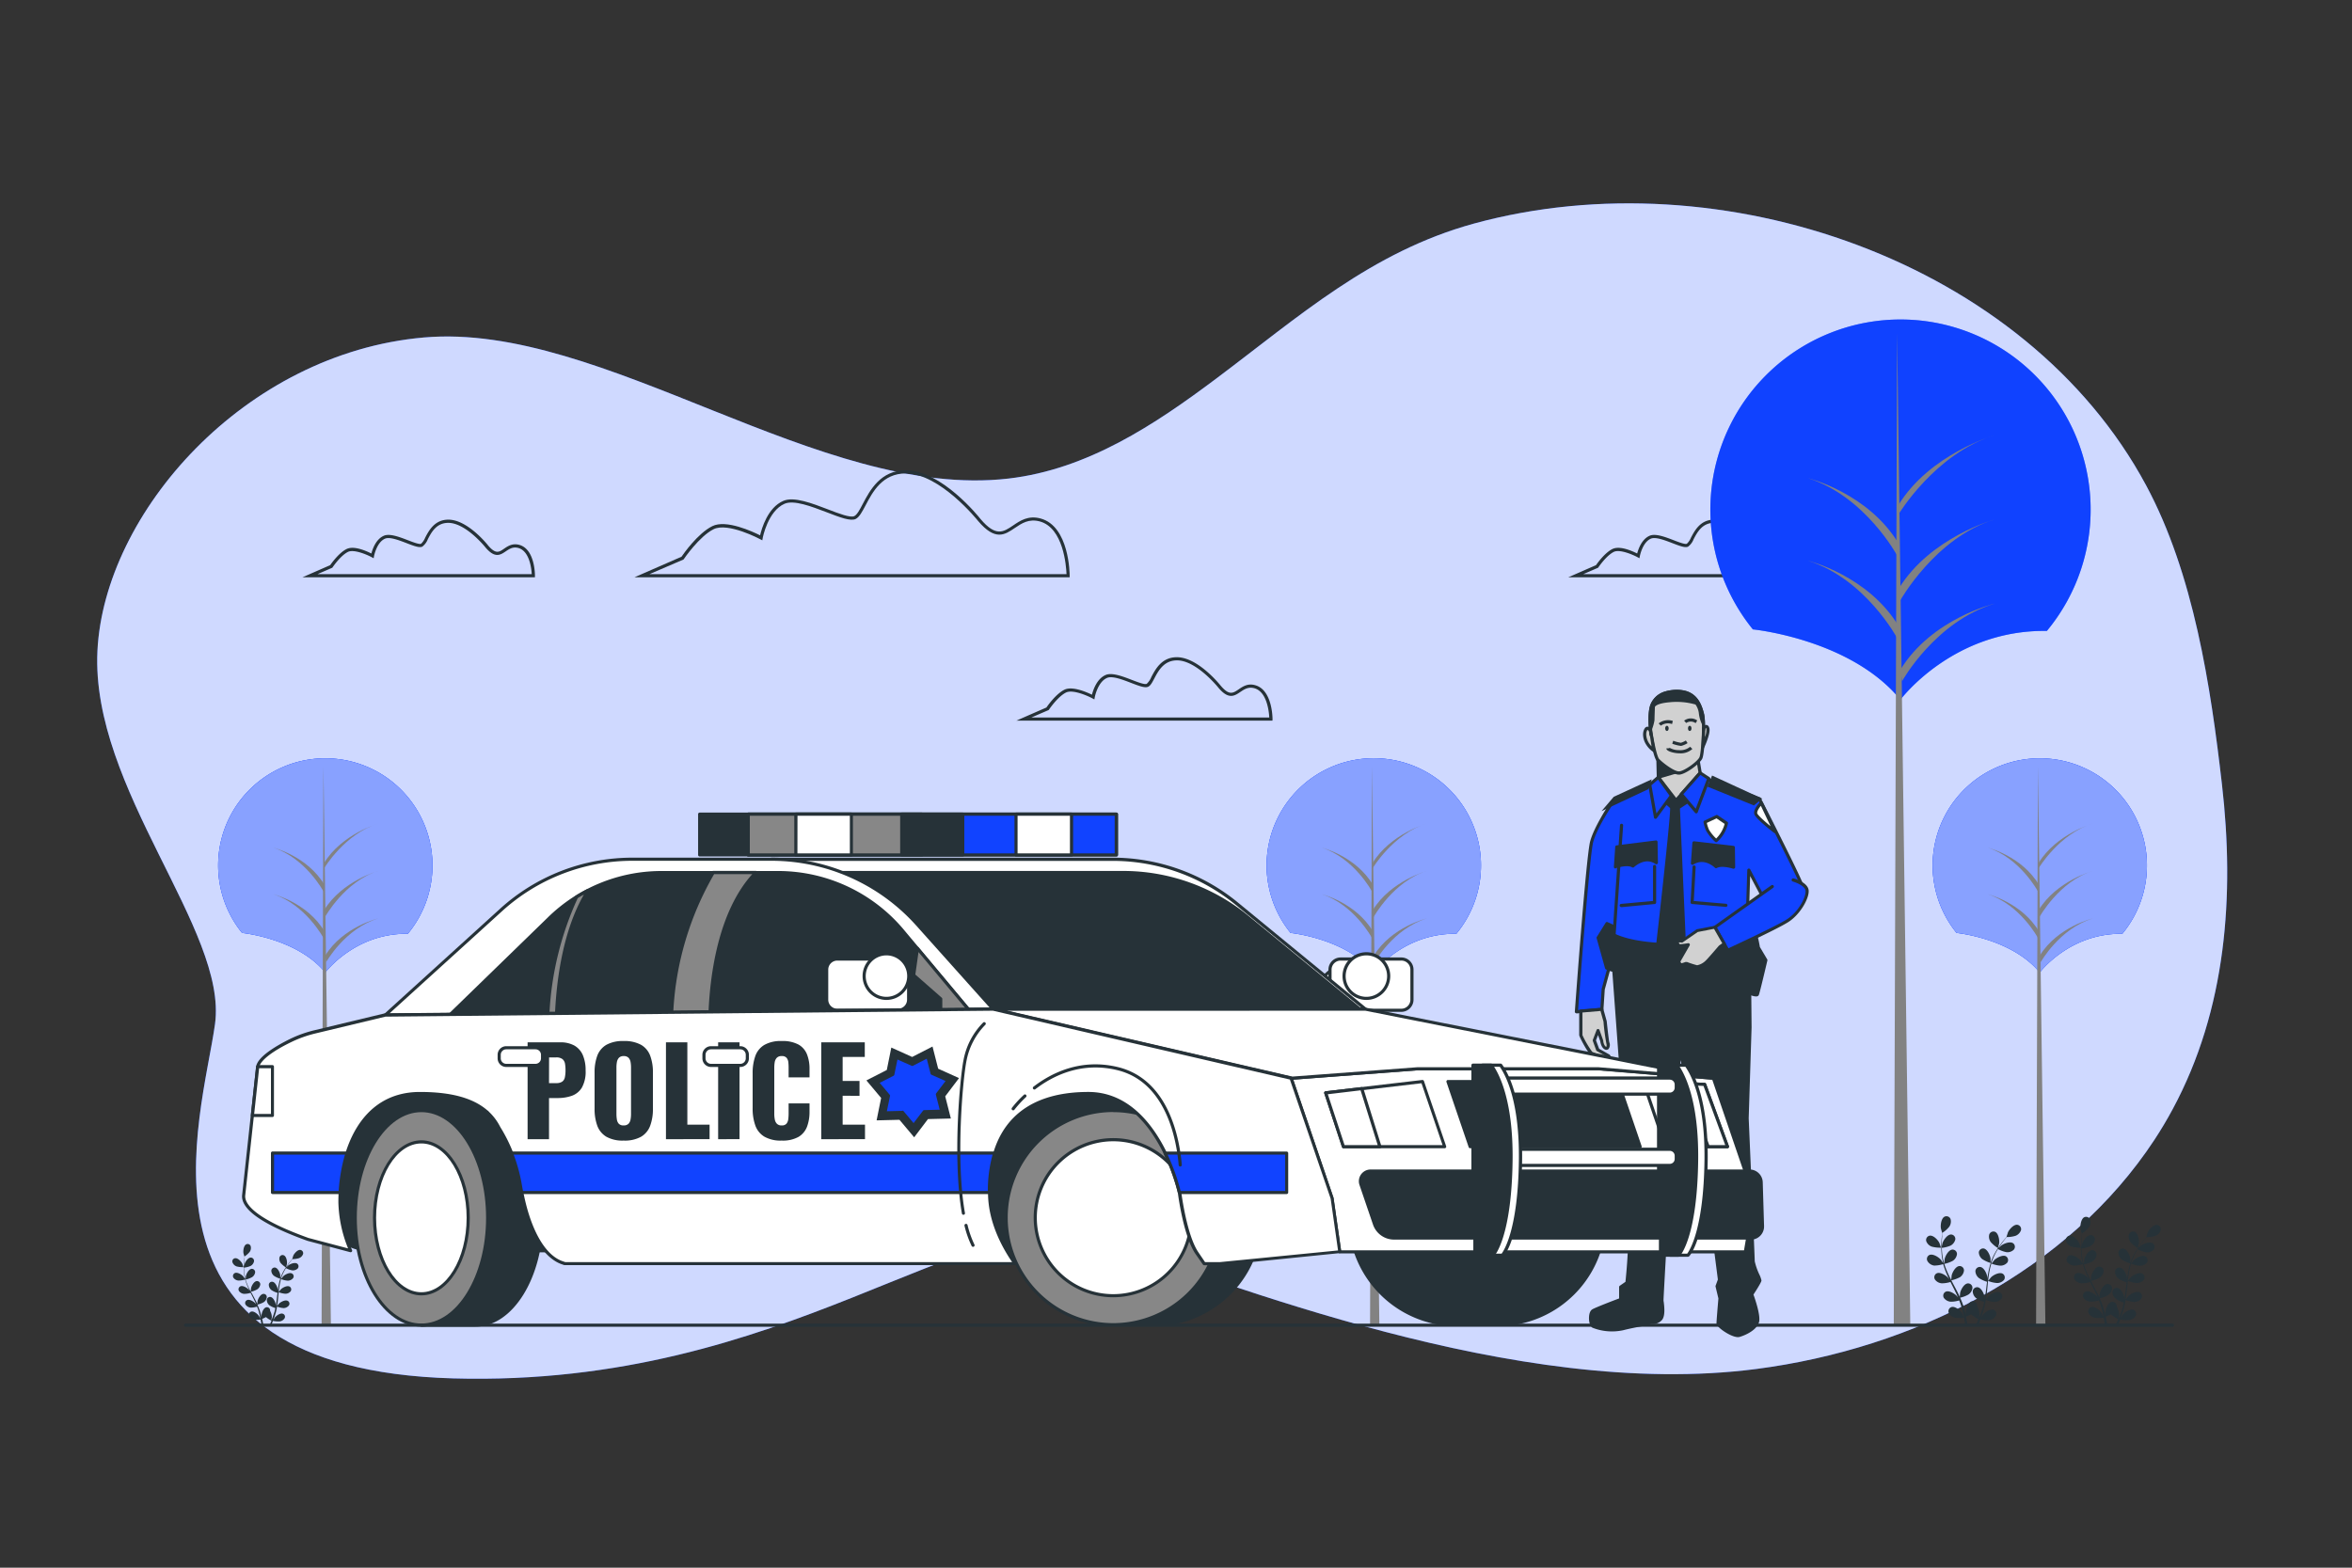 <svg xmlns="http://www.w3.org/2000/svg" viewBox="0 0 750 500"><rect x="0" y="0" width="750" height="500" fill="#333333" stroke="none"/><g id="freepik--background-simple--inject-2"><path d="M692.76,353.87c17.27-32,19.82-68.48,15.77-103.72-3.59-31.26-9-67.11-24.17-95.33C646,83.34,548.89,49.79,470.07,71.29c-32.88,9-55.94,29.74-82.33,49.52-19.52,14.62-40.93,28.89-66.15,31.82-60.39,7-129.12-50-186.39-45s-102,56-104.13,100,41.65,89,37.49,119-31.24,110,76,113,163.48-57,205.14-44,133.28,51,210.33,41c50.27-6.53,99.42-31.21,127-73.14Q690.13,358.75,692.76,353.87Z" style="fill:#1143FF"></path><path d="M692.76,353.87c17.27-32,19.82-68.48,15.77-103.72-3.59-31.26-9-67.11-24.17-95.33C646,83.34,548.89,49.79,470.07,71.29c-32.88,9-55.94,29.74-82.33,49.52-19.52,14.62-40.93,28.89-66.15,31.82-60.39,7-129.12-50-186.39-45s-102,56-104.13,100,41.65,89,37.49,119-31.24,110,76,113,163.48-57,205.14-44,133.28,51,210.33,41c50.27-6.53,99.42-31.21,127-73.14Q690.13,358.75,692.76,353.87Z" style="fill:#fff;opacity:0.8"></path></g><g id="freepik--Clouds--inject-2"><path d="M341.09,184.12H202.32l15-6.56c.69-1,5.19-7.44,9.82-9.75,4.4-2.21,12.9,1.76,15.24,2.93.5-2.15,2.44-8.9,7.43-11,3.35-1.44,9.12.77,14.21,2.72,3.53,1.36,7.18,2.76,8.41,2.14.87-.44,1.72-2,2.71-3.92,2.24-4.25,5.63-10.69,13.69-10.69,11.4,0,23.27,14.82,23.84,15.55,4.9,5.78,7.31,4.14,10.36,2.07,2.28-1.55,4.87-3.31,8.8-2.24,9.16,2.5,9.26,17.64,9.26,18.28Zm-134-1h133c-.1-2.62-1-14.75-8.51-16.81-3.49-.95-5.77.6-8,2.1-3.19,2.17-6.21,4.21-11.69-2.26h0C311.77,166,299.78,151,288.83,151c-7.46,0-10.55,5.87-12.81,10.16-1.11,2.1-2,3.76-3.14,4.35-1.62.81-5-.48-9.22-2.11-4.91-1.88-10.48-4-13.46-2.74-5.34,2.3-7,10.87-7,11l-.12.67-.61-.32c-.1-.06-10.34-5.51-14.91-3.23s-9.46,9.46-9.51,9.54l-.08.12Z" style="fill:#263238"></path><path d="M574.22,184.12H500.09l8.84-3.87c.48-.68,2.8-3.93,5.2-5.13s6.4.66,7.93,1.41c.37-1.39,1.45-4.59,4-5.67,1.85-.78,4.92.39,7.63,1.43,1.63.63,3.66,1.41,4.21,1.13a5.54,5.54,0,0,0,1.32-1.95c1.2-2.28,3-5.73,7.39-5.73,6.07,0,12.35,7.81,12.68,8.24,2.43,2.86,3.5,2.13,5.11,1,1.18-.8,2.65-1.79,4.81-1.2,5,1.36,5,9.47,5,9.81Zm-69.35-1H573.2c-.1-1.72-.68-7.36-4.28-8.35-1.73-.47-2.82.28-4,1.07-1.69,1.15-3.44,2.33-6.45-1.22v0c-.06-.08-6.28-7.86-11.9-7.86-3.77,0-5.35,3-6.51,5.2a5.38,5.38,0,0,1-1.75,2.38c-.9.44-2.49-.13-5-1.1s-5.41-2.07-6.88-1.44c-2.68,1.15-3.51,5.53-3.52,5.57l-.12.68-.61-.33c-1.47-.79-5.7-2.64-7.59-1.69-2.4,1.2-4.87,4.88-4.9,4.92l-.08.12Z" style="fill:#263238"></path><path d="M170.58,184.12H96.45l8.84-3.87c.48-.68,2.8-3.93,5.2-5.13s6.4.66,7.94,1.41c.36-1.39,1.44-4.59,4-5.67,1.84-.78,4.92.39,7.63,1.43,1.63.63,3.67,1.41,4.22,1.13a5.55,5.55,0,0,0,1.31-1.95c1.2-2.28,3-5.73,7.39-5.73,6.07,0,12.35,7.81,12.68,8.24,2.43,2.86,3.5,2.13,5.11,1,1.18-.8,2.65-1.79,4.81-1.2,5,1.36,5,9.47,5,9.81Zm-69.35-1h68.33c-.09-1.72-.68-7.36-4.28-8.35-1.72-.46-2.82.28-4,1.07-1.69,1.15-3.44,2.33-6.45-1.22v0c-.06-.08-6.28-7.86-11.9-7.86-3.77,0-5.35,3-6.5,5.2a5.47,5.47,0,0,1-1.76,2.38c-.89.44-2.49-.13-5-1.1s-5.4-2.07-6.88-1.44c-2.68,1.15-3.51,5.53-3.52,5.57l-.12.68-.61-.33c-1.47-.79-5.7-2.63-7.59-1.69-2.4,1.2-4.87,4.88-4.9,4.92l-.08.12Z" style="fill:#263238"></path><path d="M405.76,229.83H324.12l9.56-4.18c.5-.73,3.07-4.34,5.73-5.67,2.51-1.25,7.15.79,8.79,1.59.38-1.49,1.56-5.09,4.36-6.29,2-.87,5.41.43,8.39,1.58,1.92.73,4.08,1.56,4.71,1.24a6,6,0,0,0,1.48-2.18c1.32-2.51,3.32-6.31,8.12-6.31,6.69,0,13.62,8.63,14,9.09,2.71,3.21,3.91,2.39,5.72,1.16,1.29-.88,2.9-2,5.27-1.32,5.47,1.49,5.53,10.41,5.53,10.79Zm-76.86-1h75.84c-.09-1.84-.72-8.22-4.77-9.33-1.93-.52-3.21.35-4.45,1.19-1.84,1.25-3.75,2.55-7-1.35h0c-.07-.09-7-8.72-13.2-8.72-4.2,0-5.95,3.34-7.24,5.78-.66,1.25-1.18,2.24-1.91,2.61-1,.49-2.73-.14-5.51-1.21s-6-2.3-7.64-1.59c-3,1.28-3.92,6.14-3.93,6.19l-.12.68-.61-.33c-1.63-.88-6.33-2.92-8.44-1.87-2.66,1.33-5.41,5.42-5.43,5.46l-.09.12Z" style="fill:#263238"></path></g><g id="freepik--Trees--inject-2"><path d="M559,200.74s31.19,3.09,47,22.43c0,0,16.7-22.4,46.7-21.94A60.63,60.63,0,1,0,559,200.8Z" style="fill:#1143FF"></path><path d="M559,200.74s31.19,3.09,47,22.43c0,0,16.7-22.4,46.7-21.94A60.63,60.63,0,1,0,559,200.8Z" style="fill:#1143FF;opacity:0.5"></path><polygon points="604.94 106.18 603.88 422.65 609.15 422.65 604.94 106.18" style="fill:#828282"></polygon><path d="M606.52,217.27s10.53-19,29.48-24.74c0,0-20,4.74-30,21.06Z" style="fill:#828282"></path><path d="M605.37,164.08s11.68-19.46,30.63-25.26c0,0-20.63,5.94-30.63,22.26Z" style="fill:#828282"></path><path d="M605.78,191.77s11.27-20.3,30.22-26.09c0,0-20.49,5.68-30.49,22Z" style="fill:#828282"></path><path d="M605,177.26s-10.16-18.95-28.45-24.75c0,0,19.3,4.74,29,21.06Z" style="fill:#828282"></path><path d="M605,203.58s-10.16-19-28.45-24.74c0,0,19.3,4.74,29,21.06Z" style="fill:#828282"></path><path d="M623.94,297.55s17.58,1.74,26.49,12.64c0,0,9.42-12.62,26.33-12.37a34.17,34.17,0,1,0-52.83-.24Z" style="fill:#1143FF"></path><path d="M623.94,297.55s17.58,1.74,26.49,12.64c0,0,9.42-12.62,26.33-12.37a34.17,34.17,0,1,0-52.83-.24Z" style="fill:#1143FF"></path><path d="M623.94,297.55s17.58,1.74,26.49,12.64c0,0,9.42-12.62,26.33-12.37a34.17,34.17,0,1,0-52.83-.24Z" style="fill:#fff;opacity:0.5"></path><polygon points="649.85 244.25 649.26 422.65 652.23 422.65 649.85 244.25" style="fill:#828282"></polygon><path d="M650.74,306.87s5.94-10.68,16.62-13.95c0,0-11.28,2.67-16.92,11.87Z" style="fill:#828282"></path><path d="M650.09,276.89s6.59-11,17.27-14.24c0,0-11.63,3.34-17.27,12.54Z" style="fill:#828282"></path><path d="M650.32,292.5s6.36-11.45,17-14.72c0,0-11.55,3.21-17.19,12.41Z" style="fill:#828282"></path><path d="M649.86,284.31s-5.73-10.68-16-13.95c0,0,10.89,2.68,16.33,11.88Z" style="fill:#828282"></path><path d="M649.86,299.15s-5.73-10.68-16-13.95c0,0,10.89,2.68,16.33,11.88Z" style="fill:#828282"></path><path d="M411.56,297.55s17.59,1.74,26.5,12.64c0,0,9.41-12.62,26.33-12.37a34.18,34.18,0,1,0-52.83-.24Z" style="fill:#1143FF"></path><path d="M411.56,297.55s17.59,1.74,26.5,12.64c0,0,9.41-12.62,26.33-12.37a34.18,34.18,0,1,0-52.83-.24Z" style="fill:#1143FF"></path><path d="M411.56,297.55s17.59,1.74,26.5,12.64c0,0,9.41-12.62,26.33-12.37a34.18,34.18,0,1,0-52.83-.24Z" style="fill:#fff;opacity:0.5"></path><polygon points="437.48 244.25 436.88 422.65 439.85 422.65 437.48 244.25" style="fill:#828282"></polygon><path d="M438.37,306.87s5.93-10.68,16.62-13.95c0,0-11.28,2.67-16.92,11.87Z" style="fill:#828282"></path><path d="M437.72,276.89s6.58-11,17.27-14.24c0,0-11.63,3.34-17.27,12.54Z" style="fill:#828282"></path><path d="M438,292.5s6.35-11.45,17-14.72c0,0-11.55,3.21-17.19,12.41Z" style="fill:#828282"></path><path d="M437.49,284.31s-5.73-10.68-16-13.95c0,0,10.88,2.68,16.32,11.88Z" style="fill:#828282"></path><path d="M437.49,299.15s-5.73-10.68-16-13.95c0,0,10.88,2.68,16.32,11.88Z" style="fill:#828282"></path><path d="M77.23,297.55s17.58,1.74,26.49,12.64c0,0,9.42-12.62,26.33-12.37a34.17,34.17,0,1,0-52.83-.24Z" style="fill:#1143FF"></path><path d="M77.23,297.55s17.58,1.74,26.49,12.64c0,0,9.42-12.62,26.33-12.37a34.17,34.17,0,1,0-52.83-.24Z" style="fill:#1143FF"></path><path d="M77.23,297.55s17.58,1.74,26.49,12.64c0,0,9.42-12.62,26.33-12.37a34.17,34.17,0,1,0-52.83-.24Z" style="fill:#fff;opacity:0.5"></path><polygon points="103.14 244.25 102.55 422.65 105.52 422.65 103.14 244.25" style="fill:#828282"></polygon><path d="M104,306.87s5.94-10.68,16.62-13.95c0,0-11.28,2.67-16.92,11.87Z" style="fill:#828282"></path><path d="M103.38,276.89s6.59-11,17.27-14.24c0,0-11.63,3.34-17.27,12.54Z" style="fill:#828282"></path><path d="M103.61,292.5s6.36-11.45,17-14.72c0,0-11.55,3.21-17.19,12.41Z" style="fill:#828282"></path><path d="M103.15,284.31s-5.73-10.68-16-13.95c0,0,10.89,2.68,16.33,11.88Z" style="fill:#828282"></path><path d="M103.15,299.15s-5.73-10.68-16-13.95c0,0,10.89,2.68,16.33,11.88Z" style="fill:#828282"></path></g><g id="freepik--Plants--inject-2"><path d="M660.57,397.6a10.15,10.15,0,0,0,2.93.33s-.45-1.37-.48-1.45c-.46-1-1.91-2.53-3.08-2.38a1.41,1.41,0,0,0-1.13,1.76A2.89,2.89,0,0,0,660.57,397.6Z" style="fill:#263238"></path><path d="M661.28,403.64a9.53,9.53,0,0,0,2.9-.46,23.82,23.82,0,0,0,1.12,3.12c.26.6.54,1.18.82,1.77-.17-.25-.32-.47-.35-.5-.69-.8-2.5-1.94-3.6-1.48a1.42,1.42,0,0,0-.62,2,3,3,0,0,0,2.15,1.21,9.12,9.12,0,0,0,2.81-.43c.12.22.22.45.34.67.54,1.07,1.08,2.14,1.58,3.2.17.38.33.75.49,1.13l-.3-.43c-.69-.8-2.5-1.94-3.6-1.48a1.42,1.42,0,0,0-.62,2,3,3,0,0,0,2.16,1.21,9,9,0,0,0,2.73-.41c.15.39.31.78.44,1.16s.18.51.25.78.15.53.22.79c.12.51.25,1,.36,1.53l.21,1c-.17-.38-.52-1.1-.56-1.16-.56-.9-2.18-2.3-3.33-2a1.41,1.41,0,0,0-.92,1.88,2.93,2.93,0,0,0,1.95,1.52,9.56,9.56,0,0,0,2.91,0q.16.83.3,1.59c0,.27.09.53.13.78H672c-.05-.29-.11-.59-.17-.91-.11-.56-.24-1.15-.38-1.76a16.09,16.09,0,0,0,1.62-.77,10.42,10.42,0,0,0,2.37,1.53q-.31.78-.63,1.5l-.18.41h.77l.06-.14c.22-.53.44-1.1.66-1.68a9.64,9.64,0,0,0,2.9.22,2.91,2.91,0,0,0,2-1.37,1.4,1.4,0,0,0-.77-1.94c-1.13-.38-2.84.9-3.47,1.75,0,0-.38.64-.59,1l.27-.72c.18-.49.34-1,.52-1.52l.24-.78c.08-.26.14-.55.21-.82.15-.65.27-1.3.38-2a9,9,0,0,0,2.76.63,2.87,2.87,0,0,0,2.23-1.05,1.4,1.4,0,0,0-.47-2c-1.05-.55-2.94.46-3.69,1.2,0,.05-.53.65-.79,1,.07-.4.13-.8.18-1.21.15-1.17.26-2.37.38-3.56,0-.37.07-.73.11-1.1a9.73,9.73,0,0,0,2.85.67,2.87,2.87,0,0,0,2.23-1,1.4,1.4,0,0,0-.47-2c-1-.55-2.95.46-3.7,1.2-.05.06-.74.92-.9,1.15.08-.8.17-1.6.29-2.38a25.26,25.26,0,0,1,.69-3.14,9.6,9.6,0,0,0,2.86.67,2.93,2.93,0,0,0,2.24-1,1.41,1.41,0,0,0-.47-2c-1.06-.54-2.95.46-3.7,1.21-.06.06-.8,1-.92,1.16,0-.06,0-.12.05-.18a17.29,17.29,0,0,1,1.24-3c.27-.53.56-1,.85-1.49a9.18,9.18,0,0,0,2.71,1,2.9,2.9,0,0,0,2.34-.79,1.41,1.41,0,0,0-.25-2.08c-1-.65-3,.14-3.81.8l-.76.76c.14-.21.27-.43.4-.63.5-.75,1-1.4,1.45-2,.26-.33.49-.61.72-.88a9.31,9.31,0,0,0,2.83-.41,2.9,2.9,0,0,0,1.71-1.78,1.4,1.4,0,0,0-1.17-1.73c-1.18-.13-2.59,1.49-3,2.46,0,.08-.47,1.46-.44,1.46h0l-.71.83c-.46.57-1,1.21-1.49,1.95a24.48,24.48,0,0,0-1.55,2.47,17.22,17.22,0,0,0-1.32,3,0,0,0,0,0,0,0c0-.35,0-1.32,0-1.39-.14-1.05-1-3-2.19-3.22a1.4,1.4,0,0,0-1.62,1.32,2.93,2.93,0,0,0,1.13,2.2,10.14,10.14,0,0,0,2.66,1.22,25.23,25.23,0,0,0-.78,3.22c-.11.63-.21,1.28-.29,1.92,0-.3,0-.57,0-.6-.14-1.05-1-3-2.18-3.22a1.39,1.39,0,0,0-1.62,1.32,2.92,2.92,0,0,0,1.12,2.2,9.46,9.46,0,0,0,2.58,1.19l-.09.74c-.14,1.19-.28,2.38-.45,3.55-.06.41-.13.81-.2,1.21,0-.27,0-.49,0-.53-.14-1.05-1-3-2.18-3.22a1.41,1.41,0,0,0-1.62,1.33,2.9,2.9,0,0,0,1.12,2.19,9.17,9.17,0,0,0,2.51,1.17c-.09.41-.17.82-.27,1.21s-.13.53-.23.79-.16.53-.25.78c-.18.49-.36,1-.54,1.47l-.38,1c.06-.4.17-1.2.17-1.27a5.41,5.41,0,0,0-.73-2.66,1.67,1.67,0,0,0,0-.31,1.4,1.4,0,0,0-1.72-1.19c-1.14.31-1.87,2.32-1.93,3.38,0,.06,0,.74.07,1.17-.05-.25-.11-.49-.17-.75-.12-.5-.25-1-.4-1.55l-.24-.78c-.07-.27-.18-.53-.27-.8-.23-.62-.49-1.24-.76-1.86a8.87,8.87,0,0,0,2.64-1,2.92,2.92,0,0,0,1.29-2.11,1.41,1.41,0,0,0-1.52-1.44c-1.18.13-2.2,2-2.42,3.05,0,.07-.08.83-.11,1.25-.17-.37-.33-.74-.52-1.11-.52-1.06-1.09-2.12-1.65-3.18l-.51-1a9.92,9.92,0,0,0,2.74-1,2.92,2.92,0,0,0,1.29-2.11,1.4,1.4,0,0,0-1.52-1.43c-1.18.12-2.2,2-2.42,3,0,.08-.11,1.18-.12,1.46-.37-.72-.74-1.43-1.07-2.16a25.58,25.58,0,0,1-1.16-3,9.68,9.68,0,0,0,2.76-1,3,3,0,0,0,1.29-2.11,1.4,1.4,0,0,0-1.52-1.44c-1.18.13-2.2,2-2.41,3,0,.09-.13,1.27-.13,1.48l-.06-.18a17.54,17.54,0,0,1-.6-3.16c-.07-.59-.1-1.15-.12-1.7a9.5,9.5,0,0,0,2.79-.71,2.91,2.91,0,0,0,1.51-1.95,1.4,1.4,0,0,0-1.35-1.6c-1.18,0-2.41,1.76-2.73,2.77,0,0-.14.63-.22,1,0-.25,0-.51,0-.75,0-.89.05-1.71.11-2.44,0-.42.08-.79.12-1.14a9.32,9.32,0,0,0,2.14-1.9,2.93,2.93,0,0,0,.44-2.43,1.41,1.41,0,0,0-1.94-.79c-1,.54-1.33,2.67-1.15,3.71,0,.09.41,1.48.43,1.47l0,0c-.05.34-.09.7-.14,1.09-.07.73-.14,1.55-.16,2.45a22.27,22.27,0,0,0,.07,2.91,18.68,18.68,0,0,0,.53,3.21s0,0,0,0c-.19-.29-.74-1.09-.79-1.15-.69-.8-2.5-1.94-3.6-1.48a1.42,1.42,0,0,0-.62,2A3,3,0,0,0,661.28,403.64Z" style="fill:#263238"></path><path d="M681.64,398.06s.38-1.38.39-1.47c.15-1-.19-3.17-1.26-3.69a1.41,1.41,0,0,0-1.91.85,3,3,0,0,0,.51,2.42A9.94,9.94,0,0,0,681.64,398.06Z" style="fill:#263238"></path><path d="M616,397.6a10.21,10.21,0,0,0,2.94.33s-.45-1.37-.49-1.45c-.46-1-1.9-2.53-3.08-2.38a1.41,1.41,0,0,0-1.13,1.76A2.91,2.91,0,0,0,616,397.6Z" style="fill:#263238"></path><path d="M616.74,403.64a9.51,9.51,0,0,0,2.89-.46,23.88,23.88,0,0,0,1.13,3.12c.25.6.53,1.18.81,1.77l-.34-.5c-.7-.8-2.51-1.94-3.6-1.48a1.4,1.4,0,0,0-.62,2,2.93,2.93,0,0,0,2.15,1.21,9.17,9.17,0,0,0,2.81-.43l.33.67c.54,1.07,1.08,2.14,1.58,3.2.18.38.34.75.5,1.13l-.3-.43c-.7-.8-2.51-1.94-3.6-1.48a1.4,1.4,0,0,0-.62,2,3,3,0,0,0,2.15,1.21,8.91,8.91,0,0,0,2.73-.41c.16.39.31.78.44,1.16a7.08,7.08,0,0,1,.25.78c.08.27.15.53.22.79.13.51.26,1,.36,1.53.08.34.14.68.21,1-.17-.38-.52-1.1-.55-1.16-.57-.9-2.19-2.3-3.34-2a1.4,1.4,0,0,0-.91,1.88,2.89,2.89,0,0,0,1.94,1.52,9.56,9.56,0,0,0,2.91,0q.16.83.3,1.59c0,.27.09.53.13.78h.74c-.06-.29-.12-.59-.18-.91-.11-.56-.24-1.15-.37-1.76.13-.06.92-.38,1.62-.77a10.41,10.41,0,0,0,2.36,1.53q-.32.78-.63,1.5l-.18.41h.77l.06-.14c.22-.53.44-1.1.66-1.68a9.71,9.71,0,0,0,2.91.22,2.93,2.93,0,0,0,2-1.37,1.4,1.4,0,0,0-.78-1.94c-1.12-.38-2.84.9-3.47,1.75,0,0-.38.64-.59,1l.27-.72c.18-.49.35-1,.52-1.52l.24-.78c.08-.26.14-.55.21-.82.15-.65.28-1.3.39-2a9,9,0,0,0,2.75.63,2.9,2.9,0,0,0,2.24-1.05,1.4,1.4,0,0,0-.47-2c-1.06-.55-3,.46-3.7,1.2,0,.05-.53.65-.78,1,.06-.4.13-.8.18-1.21.14-1.17.25-2.37.37-3.56,0-.37.07-.73.11-1.1a9.81,9.81,0,0,0,2.85.67,2.9,2.9,0,0,0,2.24-1,1.4,1.4,0,0,0-.47-2c-1.06-.55-3,.46-3.7,1.2-.06.06-.75.92-.91,1.15.08-.8.18-1.6.3-2.38A25.26,25.26,0,0,1,635,403a9.69,9.69,0,0,0,2.87.67,2.89,2.89,0,0,0,2.23-1,1.41,1.41,0,0,0-.47-2c-1-.54-2.94.46-3.7,1.21,0,.06-.79,1-.92,1.16,0-.06,0-.12,0-.18a19,19,0,0,1,1.24-3c.27-.53.56-1,.85-1.49a9.4,9.4,0,0,0,2.71,1,2.9,2.9,0,0,0,2.34-.79,1.41,1.41,0,0,0-.24-2.08c-1-.65-3,.14-3.81.8,0,0-.46.45-.76.76.13-.21.26-.43.4-.63.49-.75,1-1.4,1.44-2,.26-.33.5-.61.73-.88a9.39,9.39,0,0,0,2.83-.41,3,3,0,0,0,1.71-1.78,1.41,1.41,0,0,0-1.18-1.73c-1.18-.13-2.58,1.49-3,2.46,0,.08-.47,1.46-.45,1.46h0c-.23.25-.46.53-.72.83-.46.57-1,1.21-1.49,1.95a24.48,24.48,0,0,0-1.55,2.47,18.89,18.89,0,0,0-1.32,3v0c0-.35,0-1.32,0-1.39-.14-1.05-1-3-2.18-3.22A1.4,1.4,0,0,0,631,399.4a2.92,2.92,0,0,0,1.12,2.2,10.17,10.17,0,0,0,2.67,1.22A25.24,25.24,0,0,0,634,406c-.11.63-.2,1.28-.29,1.92a5.61,5.61,0,0,0,0-.6c-.13-1.05-1-3-2.18-3.22a1.4,1.4,0,0,0-1.62,1.32,2.93,2.93,0,0,0,1.13,2.2,9.33,9.33,0,0,0,2.58,1.19c0,.25-.07.49-.09.74-.15,1.19-.28,2.38-.45,3.55-.06.41-.14.81-.21,1.21,0-.27,0-.49,0-.53-.14-1.05-1-3-2.19-3.22a1.41,1.41,0,0,0-1.62,1.33,2.91,2.91,0,0,0,1.13,2.19,8.91,8.91,0,0,0,2.51,1.17c-.09.41-.18.82-.28,1.21s-.13.53-.22.79-.17.53-.25.78c-.18.49-.36,1-.55,1.47s-.25.65-.38,1c.06-.4.17-1.2.18-1.27a5.54,5.54,0,0,0-.74-2.66,1.1,1.1,0,0,0,0-.31,1.4,1.4,0,0,0-1.71-1.19c-1.15.31-1.88,2.32-1.93,3.38,0,.06,0,.74.07,1.17-.06-.25-.11-.49-.17-.75l-.4-1.55-.24-.78c-.07-.27-.19-.53-.28-.8-.22-.62-.48-1.24-.76-1.86a9,9,0,0,0,2.65-1,2.93,2.93,0,0,0,1.28-2.11,1.4,1.4,0,0,0-1.51-1.44c-1.18.13-2.21,2-2.42,3.05,0,.07-.08.83-.12,1.25q-.24-.56-.51-1.11c-.53-1.06-1.1-2.12-1.66-3.18l-.51-1a10.07,10.07,0,0,0,2.75-1,2.93,2.93,0,0,0,1.28-2.11,1.39,1.39,0,0,0-1.51-1.43c-1.18.12-2.21,2-2.42,3,0,.08-.12,1.18-.13,1.46-.37-.72-.73-1.43-1.06-2.16a23.92,23.92,0,0,1-1.16-3,9.9,9.9,0,0,0,2.76-1,3,3,0,0,0,1.29-2.11,1.41,1.41,0,0,0-1.52-1.44c-1.18.13-2.2,2-2.42,3,0,.09-.12,1.27-.13,1.48a1.27,1.27,0,0,0-.06-.18,18.45,18.45,0,0,1-.6-3.16c-.06-.59-.09-1.15-.11-1.7a9.65,9.65,0,0,0,2.79-.71,3,3,0,0,0,1.51-1.95,1.42,1.42,0,0,0-1.35-1.6c-1.19,0-2.41,1.76-2.74,2.77,0,0-.14.63-.22,1,0-.25,0-.51,0-.75,0-.89.06-1.71.12-2.44,0-.42.07-.79.11-1.14a8.93,8.93,0,0,0,2.14-1.9,2.93,2.93,0,0,0,.44-2.43,1.4,1.4,0,0,0-1.93-.79c-1.06.54-1.33,2.67-1.16,3.71,0,.09.41,1.48.43,1.47l0,0c0,.34-.09.7-.13,1.09-.07.73-.15,1.55-.17,2.45a26.42,26.42,0,0,0,.07,2.91,17.8,17.8,0,0,0,.54,3.21s0,0,0,0l-.78-1.15c-.7-.8-2.51-1.94-3.6-1.48a1.4,1.4,0,0,0-.62,2A3,3,0,0,0,616.74,403.64Z" style="fill:#263238"></path><path d="M637.09,398.06s.38-1.38.39-1.47c.15-1-.18-3.17-1.25-3.69a1.41,1.41,0,0,0-1.91.85,2.93,2.93,0,0,0,.5,2.42A10.16,10.16,0,0,0,637.09,398.06Z" style="fill:#263238"></path><path d="M75.45,403.91a7.37,7.37,0,0,0,2.19.24s-.33-1-.36-1.08c-.34-.71-1.42-1.89-2.3-1.77a1,1,0,0,0-.85,1.31A2.2,2.2,0,0,0,75.45,403.91Z" style="fill:#263238"></path><path d="M76,408.42a7,7,0,0,0,2.17-.34,18.26,18.26,0,0,0,.84,2.34c.19.44.4.88.61,1.32l-.26-.37c-.52-.6-1.87-1.46-2.69-1.11a1.05,1.05,0,0,0-.47,1.49,2.2,2.2,0,0,0,1.61.91,6.89,6.89,0,0,0,2.11-.32l.24.5c.41.8.81,1.6,1.19,2.4.13.28.25.56.37.84a3.71,3.71,0,0,0-.23-.32c-.52-.6-1.87-1.46-2.69-1.11a1,1,0,0,0-.46,1.49,2.2,2.2,0,0,0,1.61.91,6.58,6.58,0,0,0,2-.31q.18.43.33.87c.06.2.14.38.19.59s.11.39.16.59c.09.38.19.77.27,1.14s.11.51.16.75c-.13-.28-.39-.82-.42-.86-.42-.67-1.63-1.72-2.49-1.5a1,1,0,0,0-.69,1.4,2.2,2.2,0,0,0,1.46,1.14,6.94,6.94,0,0,0,2.17,0c.09.42.16.82.23,1.2,0,.2.06.39.1.58H84c0-.22-.08-.44-.13-.68-.08-.42-.17-.86-.28-1.32a10.62,10.62,0,0,0,1.22-.57,7.56,7.56,0,0,0,1.77,1.14l-.47,1.12c0,.11-.1.21-.14.31h.58a1,1,0,0,1,0-.1c.16-.4.33-.82.49-1.26a7.55,7.55,0,0,0,2.17.17,2.21,2.21,0,0,0,1.54-1,1,1,0,0,0-.58-1.45c-.84-.29-2.13.67-2.6,1.31l-.44.76c.07-.18.14-.36.2-.54.14-.37.26-.74.4-1.13,0-.2.11-.39.17-.59s.11-.41.16-.62c.11-.48.21-1,.29-1.47a6.87,6.87,0,0,0,2.06.48,2.17,2.17,0,0,0,1.67-.79,1,1,0,0,0-.35-1.52c-.79-.41-2.2.34-2.77.9,0,0-.39.48-.58.73,0-.3.09-.6.13-.9.11-.88.19-1.78.28-2.67l.09-.81a7.27,7.27,0,0,0,2.13.49,2.16,2.16,0,0,0,1.67-.78,1.06,1.06,0,0,0-.35-1.52c-.79-.41-2.21.34-2.77.9,0,0-.56.69-.68.86.06-.6.13-1.2.22-1.79a19,19,0,0,1,.52-2.34,7.34,7.34,0,0,0,2.14.5,2.2,2.2,0,0,0,1.67-.78,1,1,0,0,0-.35-1.52c-.79-.41-2.2.34-2.77.9,0,0-.59.73-.69.87a1,1,0,0,0,0-.14,13.09,13.09,0,0,1,.93-2.22c.2-.39.42-.76.63-1.11a6.89,6.89,0,0,0,2,.71,2.19,2.19,0,0,0,1.75-.59,1.06,1.06,0,0,0-.18-1.56c-.74-.49-2.23.1-2.85.6l-.57.57c.1-.16.2-.33.3-.47.37-.56.74-1.05,1.08-1.48.19-.25.37-.46.54-.66a7.17,7.17,0,0,0,2.12-.31,2.21,2.21,0,0,0,1.28-1.33,1.06,1.06,0,0,0-.88-1.29c-.88-.1-1.93,1.11-2.26,1.84,0,.06-.35,1.09-.33,1.09h0c-.17.19-.35.39-.53.62-.35.42-.74.91-1.12,1.46a18.28,18.28,0,0,0-1.16,1.84,14.18,14.18,0,0,0-1,2.23v0c0-.26,0-1,0-1.05-.1-.78-.76-2.24-1.63-2.4a1.06,1.06,0,0,0-1.22,1,2.2,2.2,0,0,0,.85,1.64,7.07,7.07,0,0,0,2,.91,18.44,18.44,0,0,0-.59,2.41c-.08.48-.15,1-.22,1.44a4.16,4.16,0,0,0,0-.45c-.1-.79-.76-2.25-1.63-2.41a1,1,0,0,0-1.21,1,2.19,2.19,0,0,0,.84,1.64,7,7,0,0,0,1.93.89c0,.19,0,.37-.07.56-.11.89-.21,1.78-.33,2.65,0,.31-.1.61-.16.91,0-.2,0-.37,0-.4-.1-.78-.76-2.24-1.63-2.4a1,1,0,0,0-1.21,1,2.18,2.18,0,0,0,.84,1.65,6.75,6.75,0,0,0,1.87.87c-.06.31-.13.61-.2.91s-.1.39-.17.59-.12.39-.19.58c-.13.37-.27.75-.4,1.1l-.29.72c0-.31.13-.9.13-1a4,4,0,0,0-.55-2,.89.89,0,0,0,0-.23,1,1,0,0,0-1.28-.89c-.86.23-1.41,1.73-1.45,2.52,0,.05,0,.56.06.88,0-.19-.09-.37-.13-.56-.09-.38-.2-.75-.3-1.16l-.18-.59c0-.19-.14-.39-.21-.6q-.26-.69-.57-1.38a7,7,0,0,0,2-.74,2.17,2.17,0,0,0,1-1.58,1,1,0,0,0-1.13-1.08c-.88.1-1.65,1.51-1.81,2.28,0,0-.06.62-.08.93-.13-.27-.25-.55-.39-.82-.4-.8-.82-1.59-1.24-2.38L80,412a7.26,7.26,0,0,0,2-.76,2.22,2.22,0,0,0,1-1.58,1.05,1.05,0,0,0-1.14-1.07c-.88.09-1.65,1.5-1.81,2.28,0,.06-.08.88-.09,1.09-.28-.54-.55-1.08-.8-1.61a21.5,21.5,0,0,1-.87-2.24,7.45,7.45,0,0,0,2.07-.76,2.17,2.17,0,0,0,1-1.58,1.05,1.05,0,0,0-1.13-1.08c-.89.1-1.65,1.51-1.81,2.28,0,.06-.09.95-.1,1.11,0-.05,0-.09,0-.14a12.88,12.88,0,0,1-.45-2.36c0-.44-.07-.86-.09-1.28a7,7,0,0,0,2.09-.52A2.18,2.18,0,0,0,81,402.29a1.06,1.06,0,0,0-1-1.2c-.89,0-1.8,1.31-2,2.07,0,0-.1.47-.16.79,0-.19,0-.38,0-.56,0-.67,0-1.29.09-1.83,0-.31,0-.59.08-.85a6.88,6.88,0,0,0,1.6-1.42,2.19,2.19,0,0,0,.33-1.82,1,1,0,0,0-1.44-.59c-.79.41-1,2-.87,2.78,0,.06.31,1.1.32,1.09h0c0,.25-.07.52-.1.81-.06.55-.11,1.16-.13,1.84a20.34,20.34,0,0,0,.06,2.17,13.17,13.17,0,0,0,.4,2.41v0c-.14-.22-.55-.82-.59-.86-.52-.6-1.87-1.45-2.69-1.1a1.05,1.05,0,0,0-.47,1.49A2.19,2.19,0,0,0,76,408.42Z" style="fill:#263238"></path><path d="M91.21,404.25s.28-1,.29-1.1c.11-.78-.14-2.37-.94-2.75a1,1,0,0,0-1.43.63,2.22,2.22,0,0,0,.38,1.81A7.62,7.62,0,0,0,91.21,404.25Z" style="fill:#263238"></path></g><g id="freepik--Character--inject-2"><path d="M518.38,268.66l-1.74,26.95-5.41,19.82-.43,6.49-8.12.76s3.57-49.47,4.87-54.24,6.28-12.12,6.28-12.12l8.23-4" style="fill:#1143FF"></path><path d="M502.68,323.18a.5.5,0,0,1-.35-.14.5.5,0,0,1-.15-.4c.15-2,3.59-49.57,4.89-54.33s6.14-12,6.34-12.27a.47.47,0,0,1,.2-.17l8.23-4a.5.5,0,1,1,.43.9l-8.1,3.95c-.62.93-5,7.55-6.14,11.86s-4.4,47.95-4.81,53.56l7.11-.67.4-6.07,5.42-19.86,1.73-26.9a.49.49,0,0,1,.53-.47.5.5,0,0,1,.46.53l-1.73,27s0,.06,0,.1l-5.42,19.81L511.3,322a.5.5,0,0,1-.46.47l-8.12.76Z" style="fill:#263238"></path><path d="M514.53,308.06l4.14,56.42s-.62,17.94.61,23.77-.46,20.84-.46,20.84l-2,1.38v4s-7.52,2.76-8.74,3.52-1.08,4.45,0,5.06a16.66,16.66,0,0,0,9.35.77c3.53-.92,7.9-1.56,8.51-1.87s2.68.2,3.76-1.33.3-5.37.3-6,.77-14.27.77-14.27,2.45-23.3,2-27.29.77-12.11.77-12.11l2.15-26.22,7.82,36,4.83,37.34-.76,2.15.91,3.83s-.61,7.06-.61,8,4.91,4.44,6.9,3.83,5.06-2.15,5.67-4.29-1.84-8.74-1.84-8.74a38,38,0,0,0,2.61-4.45c0-.46-2.15-4.91-2.15-6.13s-1.92-45.63-1.92-45.63l.92-29-.15-16.26.15-5.67-43.85-2.61Z" style="fill:#263238"></path><path d="M554.27,426.47c-1.48,0-3.52-1.11-5-2.18-1.27-.94-1.92-1.69-1.92-2.22,0-.89.54-7.11.61-7.94l-.9-3.75a.57.57,0,0,1,0-.29l.73-2L543,370.84l-7.1-32.71L534,361c0,.11-1.22,8.14-.77,12s-1.89,26.45-2,27.41c-.27,4.69-.77,13.74-.77,14.21,0,.11,0,.33.07.63.18,1.48.51,4.25-.47,5.64a3.88,3.88,0,0,1-3.25,1.41,2.76,2.76,0,0,0-.69.08,17.61,17.61,0,0,1-3,.7c-1.66.32-3.74.72-5.59,1.2a17,17,0,0,1-9.72-.81c-.79-.45-1.09-1.79-1.12-2.89,0-.54,0-2.37,1.1-3s7-2.9,8.51-3.45v-3.64a.51.51,0,0,1,.21-.41l1.81-1.25c.2-1.89,1.55-15.16.44-20.46-1.23-5.82-.65-23.15-.62-23.88L514,308.09h0l-.31-4.91a.49.49,0,0,1,.14-.38.53.53,0,0,1,.39-.15l43.85,2.61a.5.5,0,0,1,.47.51l-.15,5.68.15,16.23-.92,29c.08,1.78,1.93,44.38,1.93,45.61a20.53,20.53,0,0,0,1.41,4.09,8.12,8.12,0,0,1,.73,2c0,.15,0,.59-2.55,4.51.48,1.33,2.36,6.74,1.77,8.81-.65,2.26-3.64,3.91-6,4.64A2.34,2.34,0,0,1,554.27,426.47Zm-6.17-16.18L549,414a.42.42,0,0,1,0,.16c-.21,2.43-.61,7.22-.61,7.93a9.71,9.71,0,0,0,3.22,2.5,4.9,4.9,0,0,0,3,.85c1.72-.53,4.77-1.95,5.34-3.95.47-1.63-1.16-6.64-1.82-8.43a.48.48,0,0,1,.05-.45,39.7,39.7,0,0,0,2.53-4.23c0-.08-.37-.89-.66-1.6a17.24,17.24,0,0,1-1.49-4.47c0-1.21-1.91-45.16-1.93-45.6l.92-29-.15-16.23.14-5.21-42.81-2.55L515,308l4.14,56.43c0,.23-.59,18,.61,23.7s-.39,20.38-.45,21a.51.51,0,0,1-.22.35l-1.77,1.23v3.73a.52.52,0,0,1-.33.47c-2.08.76-7.68,2.87-8.65,3.48a2.74,2.74,0,0,0-.63,2.16,2.89,2.89,0,0,0,.61,2,16.52,16.52,0,0,0,9,.72c1.88-.49,4-.9,5.65-1.23a27.93,27.93,0,0,0,2.77-.6,2.81,2.81,0,0,1,1.07-.19,3,3,0,0,0,2.5-1c.75-1.07.42-3.79.28-4.94,0-.36-.07-.62-.07-.75,0-.62.74-13.74.77-14.29,0-.26,2.44-23.33,2-27.21s.72-11.91.77-12.25l2.15-26.18a.5.5,0,0,1,.46-.46.47.47,0,0,1,.52.39l7.82,36,4.85,37.38a.45.45,0,0,1,0,.23Zm-29.28-1.2h0Z" style="fill:#263238"></path><path d="M514.69,295.72l-2.27-1.08-2.81,4.55,2.7,9.63s2.28,1,2.6.76a36.09,36.09,0,0,0,2.27-3.25s12.35,5.41,22.2,5.09,15.37-2.27,15.37-2.27l.76,6.6s4.54,2.17,4.87,1.41,2.71-10.94,2.71-10.94l-2.39-4s-.75-4.33-1.08-4.33-2.6.43-2.6.43Z" style="fill:#263238"></path><path d="M560,317.81c-1.2,0-3.63-1.09-4.72-1.61a.5.5,0,0,1-.28-.39l-.69-6a60.8,60.8,0,0,1-14.93,2.11c-9,.29-19.8-4-22-5a19.34,19.34,0,0,1-2.19,3c-.18.11-.56.36-3.07-.72a.51.51,0,0,1-.29-.32l-2.7-9.64a.51.51,0,0,1,.05-.4l2.82-4.54a.5.5,0,0,1,.64-.19l2.18,1L557,297.82c.61-.12,2.3-.43,2.63-.43s.74,0,1.56,4.65l2.33,3.93a.48.48,0,0,1,.06.37c-.24,1-2.4,10.24-2.73,11a.74.74,0,0,1-.43.4A1.16,1.16,0,0,1,560,317.81Zm-4-2.39a15.7,15.7,0,0,0,4,1.4h0c.33-1.05,1.68-6.67,2.58-10.51l-2.28-3.84a.49.49,0,0,1-.06-.17,34.32,34.32,0,0,0-.85-3.88c-.46.06-1.4.23-2.24.39H557l-42.33-2.6a.41.41,0,0,1-.18-.05l-1.87-.89-2.46,4,2.58,9.2a11.4,11.4,0,0,0,2,.65c.28-.34,1.25-1.77,2.07-3.05a.53.53,0,0,1,.63-.19c.12.06,12.37,5.37,22,5.05s15.17-2.23,15.22-2.25a.5.5,0,0,1,.43.05.52.52,0,0,1,.24.37Z" style="fill:#263238"></path><path d="M517.08,263.25l-2.39,35s4.88,3,18.41,3.14a89,89,0,0,0,23.92-3l.65-20.78,5.85,11.15s1,.65,6-1,5.09-4.33,5.09-5.3S561,254.8,561,254.8l-19.38-7.25-13.32,2.06-10.39,5" style="fill:#1143FF"></path><path d="M533.77,301.86h-.68c-13.51-.11-18.46-3.09-18.66-3.21a.48.48,0,0,1-.23-.46l2.38-35a.49.49,0,0,1,.53-.46.5.5,0,0,1,.47.53l-2.37,34.65c1.17.58,6.38,2.83,17.89,2.92a90.11,90.11,0,0,0,23.43-2.91l.64-20.42a.5.5,0,0,1,.39-.47.49.49,0,0,1,.55.25l5.76,11c.32,0,1.69.17,5.45-1.05,4.74-1.55,4.74-4,4.74-4.83-.22-1.05-8.09-16.79-13.39-27.21l-19.07-7.14-13.12,2L518.16,255a.51.51,0,0,1-.67-.24.5.5,0,0,1,.24-.67l10.39-5,.14,0,13.31-2.06a.57.57,0,0,1,.26,0l19.37,7.25a.47.47,0,0,1,.27.25c4.09,8,13.59,26.84,13.59,27.83,0,2.66-1.83,4.6-5.43,5.78-4.83,1.57-6.11,1.1-6.39.91a.4.4,0,0,1-.16-.18l-5-9.47-.59,18.89a.49.49,0,0,1-.35.46A90.33,90.33,0,0,1,533.77,301.86Z" style="fill:#263238"></path><path d="M530.18,255.13a29.9,29.9,0,0,1,2.81,2.38c.54.65-4.44,44.06-4.44,44.06l3.79,5.41,4.76-5.19-1.94-44.17,3.78-2.49L534.51,251Z" style="fill:#263238"></path><path d="M532.34,307.48h0a.52.52,0,0,1-.38-.21l-3.79-5.41a.56.56,0,0,1-.09-.35c1.91-16.6,4.64-41.67,4.48-43.77a32.92,32.92,0,0,0-2.66-2.22.47.47,0,0,1-.19-.37.5.5,0,0,1,.15-.39l4.33-4.11a.5.5,0,0,1,.68,0l4.44,4.11a.46.46,0,0,1,.16.41.47.47,0,0,1-.22.37l-3.55,2.34,1.93,43.88a.46.46,0,0,1-.13.36l-4.76,5.2A.52.52,0,0,1,532.34,307.48Zm-3.27-6,3.32,4.74,4.2-4.58-1.93-44a.47.47,0,0,1,.22-.44l3.26-2.14-3.63-3.36-3.57,3.39a20.68,20.68,0,0,1,2.43,2.1C533.54,257.39,534.05,258,529.07,301.44Z" style="fill:#263238"></path><path d="M528.66,242.36l.13,5.51,5.67,7.36,7.67-8.72-.63-3.89s-3.36,2.84-5.15,3S528.66,242.36,528.66,242.36Z" style="fill:#d1d1d1"></path><path d="M534.46,255.73h0a.54.54,0,0,1-.38-.19l-5.68-7.36a.51.51,0,0,1-.1-.29l-.13-5.52a.5.5,0,0,1,.25-.44.52.52,0,0,1,.51,0c2.22,1.33,6.17,3.38,7.37,3.24,1.35-.16,4-2.17,4.89-2.93a.51.51,0,0,1,.5-.09.51.51,0,0,1,.32.39l.63,3.89a.5.5,0,0,1-.12.41l-7.67,8.72A.5.5,0,0,1,534.46,255.73Zm-5.18-8,5.21,6.74,7.11-8.09-.45-2.8c-1.12.87-3.31,2.45-4.74,2.61s-5.5-1.94-7.23-2.92Z" style="fill:#263238"></path><polygon points="536.35 245.67 528.79 247.87 528.98 241.51 536.35 245.67" style="fill:#263238"></polygon><path d="M528.27,248.55l.24-7.88,9.12,5.14Zm1.19-6.19-.15,4.84,5.76-1.68Z" style="fill:#263238"></path><path d="M530.6,221.18a6.66,6.66,0,0,0-3.88,3.89c-1,2.92-.33,8.21-.33,8.21s1.19,7.89,2.27,9.08,4.86,4.21,6.7,4.21,6.37-3.35,7-4.86,1.19-11.13.54-13.83-1.73-5.72-5.08-6.91S530.6,221.18,530.6,221.18Z" style="fill:#d1d1d1"></path><path d="M535.36,247.07c-2.16,0-6.11-3.32-7.07-4.37-1.13-1.24-2.19-8-2.39-9.34,0-.24-.66-5.45.34-8.44a7.12,7.12,0,0,1,4.2-4.21c.23-.08,4.13-1.44,7.57-.21s4.7,4.37,5.4,7.27c.65,2.74.15,12.47-.57,14.14S537.37,247.07,535.36,247.07ZM534.84,221a14,14,0,0,0-4.07.66h0a6.22,6.22,0,0,0-3.57,3.57c-.93,2.78-.31,7.94-.3,8,.45,3,1.43,8,2.14,8.8,1.06,1.17,4.74,4,6.33,4s6-3.19,6.56-4.56,1.16-10.84.51-13.51-1.7-5.48-4.75-6.56A8.56,8.56,0,0,0,534.84,221Zm-4.24.19h0Z" style="fill:#263238"></path><path d="M532.11,232.31c0,.46-.25.83-.56.83s-.57-.37-.57-.83.25-.83.57-.83S532.11,231.85,532.11,232.31Z" style="fill:#263238"></path><ellipse cx="538.82" cy="232.31" rx="0.56" ry="0.83" style="fill:#263238"></ellipse><path d="M536,237.9a12.29,12.29,0,0,1-2.76-.7l.32-.94a12,12,0,0,0,2.44.64,6.35,6.35,0,0,0,1.58-.72l.55.83a6.83,6.83,0,0,1-2,.88Z" style="fill:#263238"></path><path d="M535.66,240.27a9.45,9.45,0,0,1-3.07-.52c-.81-.31-1.21-.64-1.24-1.05l1-.08a.3.3,0,0,0,0-.15,5.87,5.87,0,0,0,3,.78,4.92,4.92,0,0,0,3.6-1.08l.71.71A5.57,5.57,0,0,1,535.66,240.27Z" style="fill:#263238"></path><path d="M529.6,231.45l-.69-.73a4.88,4.88,0,0,1,4.52-.79l-.25,1A3.88,3.88,0,0,0,529.6,231.45Z" style="fill:#263238"></path><path d="M540.7,230.65a2.58,2.58,0,0,0-3-.06l-.67-.74a3.52,3.52,0,0,1,4.18-.06Z" style="fill:#263238"></path><path d="M526.39,233.28s-.86-1.8-1.59-.6-.33,3.25.6,4.65a6.93,6.93,0,0,0,1.93,2Z" style="fill:#d1d1d1"></path><path d="M528,240.3l-.91-.55A7.39,7.39,0,0,1,525,237.6c-1-1.43-1.49-3.74-.6-5.18a1.12,1.12,0,0,1,1-.65c.77,0,1.29,1,1.43,1.3l0,.14Zm-2.63-7.53s-.05,0-.12.17c-.57.93-.31,2.77.59,4.11a7.12,7.12,0,0,0,.81,1l-.72-4.63C525.74,233.12,525.47,232.79,525.35,232.77Z" style="fill:#263238"></path><path d="M543.27,232.28s.93-1.33,1.33.07-1.53,5.71-1.53,5.71Z" style="fill:#d1d1d1"></path><path d="M542.48,240.6l.3-8.49.08-.12c.11-.15.65-.89,1.34-.77.42.07.71.4.88,1,.43,1.49-1.22,5.3-1.55,6Zm1.29-8.14-.1,2.62a6,6,0,0,0,.45-2.6.78.78,0,0,0-.13-.3S543.87,232.33,543.77,232.46Z" style="fill:#263238"></path><path d="M542.27,227.5a10.64,10.64,0,0,0,.93,3.32,16.26,16.26,0,0,0-.28-2.94c-.65-2.7-1.73-5.72-5.08-6.91s-7.24.21-7.24.21a6.66,6.66,0,0,0-3.88,3.89c-.76,2.28-.54,6-.4,7.51a16.33,16.33,0,0,0,.81-2.83c0-.59.13-4.25.13-4.25s-.13-1.53,5.12-2a21.3,21.3,0,0,1,8.63.8A6.28,6.28,0,0,1,542.27,227.5Z" style="fill:#263238"></path><path d="M526,234.91l-.21-2.28c-.13-1.53-.37-5.35.42-7.71a7.1,7.1,0,0,1,4.21-4.21,12.56,12.56,0,0,1,7.56-.21c3.52,1.25,4.7,4.37,5.4,7.27a16.75,16.75,0,0,1,.29,3l.06,2.31-1-2.07a10.66,10.66,0,0,1-1-3.49h0a6.06,6.06,0,0,0-1.07-2.82,21.94,21.94,0,0,0-8.29-.72c-4.36.38-4.66,1.49-4.66,1.5s-.13,3.66-.13,4.24a14.56,14.56,0,0,1-.84,3ZM534.84,221a14,14,0,0,0-4.07.66,6.56,6.56,0,0,0-3.09,2.52,11,11,0,0,1,4.65-1.16,23.35,23.35,0,0,1,8.34.66,6.12,6.12,0,0,0-3-2.23A8.56,8.56,0,0,0,534.84,221Z" style="fill:#263238"></path><polygon points="528.79 247.87 526.06 250.25 527.9 260.65 532.99 253.72 528.79 247.87" style="fill:#1143FF"></polygon><path d="M527.9,261.15l-.11,0a.48.48,0,0,1-.38-.4l-1.84-10.39a.49.49,0,0,1,.16-.46l2.73-2.38a.47.47,0,0,1,.38-.12.49.49,0,0,1,.35.2l4.21,5.85a.51.51,0,0,1,0,.59l-5.09,6.92A.49.49,0,0,1,527.9,261.15Zm-1.3-10.7,1.59,9,4.18-5.69-3.67-5.11Z" style="fill:#263238"></path><polygon points="536.13 253.29 540.89 258.92 544.9 248.31 542.13 246.51 536.13 253.29" style="fill:#1143FF"></polygon><path d="M540.89,259.42a.53.53,0,0,1-.38-.18l-4.76-5.63a.49.49,0,0,1,0-.65l6-6.78a.48.48,0,0,1,.64-.09l2.77,1.8a.5.5,0,0,1,.2.59l-4,10.61a.5.5,0,0,1-.38.32Zm-4.1-6.13,3.94,4.65,3.56-9.43-2.07-1.35Z" style="fill:#263238"></path><polygon points="546.2 247.98 545.12 250.58 559.19 256.32 561.03 254.8 546.2 247.98" style="fill:#263238"></polygon><path d="M559.28,256.89l-14.82-6,1.48-3.54,16,7.37Zm-13.51-6.58,13.33,5.43,1-.82-13.63-6.27Z" style="fill:#263238"></path><polygon points="525.85 249.5 525.2 251.34 512.53 257.29 514.8 254.59 525.85 249.5" style="fill:#263238"></polygon><path d="M510.68,258.71l3.91-4.58,12.12-5.58-1.11,3.15Zm4.43-3.72-.73.88,10.41-4.9.19-.52Z" style="fill:#263238"></path><path d="M565.14,282.73l-18.29,13,4.11,7.36s15.26-7,19-9.41,6.39-7.26,6.28-9.53-4.44-3.46-4.44-3.46" style="fill:#1143FF"></path><path d="M551,303.58a.5.5,0,0,1-.44-.25L546.41,296a.5.5,0,0,1,.15-.65l18.29-13a.51.51,0,0,1,.7.11.5.5,0,0,1-.12.7L547.5,295.87l3.67,6.57c2.48-1.15,15.21-7.08,18.58-9.2,3.65-2.29,6.14-7,6-9.08-.07-1.56-3-2.7-4.07-3a.5.5,0,1,1,.27-1c.47.13,4.68,1.36,4.8,3.93s-2.75,7.61-6.51,10-18.49,9.16-19.11,9.45A.52.52,0,0,1,551,303.58Z" style="fill:#263238"></path><path d="M546.85,295.72l-5.63,1.09-4.87,3.35s-1.52-.22-1.52.22.33,1.3,1,1.3,2.6-.33,2.6-.33l-3,5.31s.33,1.3,1.08,1.08,1.3-.43,1.3-.43a31.66,31.66,0,0,0,3.36,1.08c.76.11,2.27-.87,3-1.52s4.33-4.87,4.33-4.87l1.41-1Z" style="fill:#d1d1d1"></path><path d="M541.22,308.9l-.18,0a25.55,25.55,0,0,1-3.28-1c-.23.08-.65.23-1.17.38a1.07,1.07,0,0,1-.84-.1,2.28,2.28,0,0,1-.86-1.34.44.44,0,0,1,.05-.37l2.51-4.41a13.86,13.86,0,0,1-1.65.18c-.94,0-1.47-1.07-1.47-1.8a.64.64,0,0,1,.24-.51,2.36,2.36,0,0,1,1.65-.23l4.71-3.25a.64.64,0,0,1,.19-.08l5.63-1.08a.51.51,0,0,1,.53.24l3,5.31a.49.49,0,0,1-.15.66l-1.35.94c-.43.5-3.6,4.24-4.34,4.87C543.91,307.73,542.3,308.9,541.22,308.9Zm-3.47-2.09.18,0a29.59,29.59,0,0,0,3.25,1.05,5.39,5.39,0,0,0,2.64-1.4c.59-.51,3.28-3.65,4.27-4.81l.1-.09,1-.71-2.63-4.6-5.18,1-4.78,3.29a.54.54,0,0,1-.35.09,5.06,5.06,0,0,0-.91-.05c.07.27.24.57.43.57a25.17,25.17,0,0,0,2.52-.32.5.5,0,0,1,.49.21.51.51,0,0,1,0,.53l-2.93,5.11a1.29,1.29,0,0,0,.34.54,12.78,12.78,0,0,0,1.32-.41Z" style="fill:#263238"></path><path d="M510.8,321.92l1.08,3.9s.65,6.39.87,6.82.21,2.06-.76,1.62S510.8,332,510.8,332l-1.19-3.36-1.19,3.14,1.08,3,3.46,1.95s.65,1.3.22,1.63-1.73-.76-1.73-.76-3.36-1.41-4-1.73-3.35-5.42-3.35-5.74v-7.69Z" style="fill:#d1d1d1"></path><path d="M513,338.93a3.43,3.43,0,0,1-1.8-.88c-.49-.21-3.35-1.41-4-1.72-.85-.42-3.63-5.69-3.63-6.18v-7.69a.5.5,0,0,1,.46-.5l6.71-.54a.51.51,0,0,1,.52.37l1.08,3.89c.32,3,.71,6.37.84,6.76a2.19,2.19,0,0,1-.23,2.1,1,1,0,0,1-1.18.18c-1.13-.5-1.43-2.22-1.48-2.61l-.72-2-.64,1.7,1,2.68,3.3,1.86a.58.58,0,0,1,.2.21c.25.5.76,1.73.07,2.25A.82.82,0,0,1,513,338.93Zm-8.39-16v7.23a31.2,31.2,0,0,0,3.1,5.3c.6.3,3.92,1.69,3.95,1.71l.13.07a4.27,4.27,0,0,0,1.09.69,4.62,4.62,0,0,0-.28-.81l-3.33-1.87A.53.53,0,0,1,509,335l-1.08-3a.53.53,0,0,1,0-.35l1.19-3.13a.48.48,0,0,1,.47-.33.51.51,0,0,1,.47.34l1.19,3.35a.43.43,0,0,1,0,.11c0,.4.32,1.62.9,1.87l.1,0h0a1.67,1.67,0,0,0,0-1,66.87,66.87,0,0,1-.92-7l-.95-3.42Z" style="fill:#263238"></path><path d="M515.56,270.07l-.43,6.38s3.68-1.3,5.52-.21c0,0,3.79-3.68,7.47-1.09l-.11-6.6Z" style="fill:#263238"></path><path d="M515.13,277a.45.45,0,0,1-.3-.1.48.48,0,0,1-.2-.43l.43-6.39a.5.5,0,0,1,.44-.46L528,268.05a.51.51,0,0,1,.39.12.5.5,0,0,1,.17.37l.11,6.61a.5.5,0,0,1-.79.41c-3.29-2.32-6.69.9-6.83,1a.53.53,0,0,1-.61.07c-1.33-.79-4.13-.08-5.1.25A.45.45,0,0,1,515.13,277Zm.9-6.44-.35,5.25c1.13-.31,3.37-.78,4.89-.12.91-.75,3.92-2.9,7-1.37l-.08-5.16Z" style="fill:#263238"></path><path d="M517,289.29a.5.5,0,0,1-.05-1l10.16-.94v-11a.5.5,0,0,1,.5-.5.51.51,0,0,1,.5.5v11.48a.51.51,0,0,1-.46.5l-10.61,1Z" style="fill:#263238"></path><path d="M552.72,270.28l.09,6.29s-3.67-1.26-5.6-.19c0,0-3.64-3.62-7.52-1l.47-6.51Z" style="fill:#263238"></path><path d="M552.81,277.07a.51.51,0,0,1-.17,0c-1-.33-3.77-1-5.18-.23a.5.5,0,0,1-.6-.08c-.14-.13-3.41-3.29-6.9-1a.49.49,0,0,1-.53,0,.5.5,0,0,1-.24-.47l.47-6.51a.5.5,0,0,1,.18-.34.53.53,0,0,1,.38-.12l12.55,1.46a.5.5,0,0,1,.45.49l.09,6.29a.49.49,0,0,1-.5.5Zm-3.55-1.62a12.32,12.32,0,0,1,3,.45l-.08-5.17-11.6-1.34-.37,5.06c3.23-1.51,6.16.6,7,1.33A5.24,5.24,0,0,1,549.26,275.45Z" style="fill:#263238"></path><path d="M550.26,289.24h0l-10.72-.92a.5.5,0,0,1-.46-.52l.63-11.31a.51.51,0,0,1,.53-.47.5.5,0,0,1,.47.53l-.6,10.82,10.23.88a.5.5,0,0,1,0,1Z" style="fill:#263238"></path><path d="M561.63,256.08s-2.18,2.18-1.74,3.49,6.09,5.66,6.09,5.66Z" style="fill:#fff"></path><path d="M566,265.73a.5.5,0,0,1-.3-.11c-1-.74-5.8-4.51-6.27-5.89-.51-1.56,1.62-3.75,1.87-4a.49.49,0,0,1,.8.14l4.35,9.14a.51.51,0,0,1-.13.61A.54.54,0,0,1,566,265.73ZM561.5,257c-.68.82-1.32,1.88-1.14,2.44s2.26,2.46,4.24,4.08Z" style="fill:#263238"></path><path d="M547.41,260.44l-3.7,1.74a12.2,12.2,0,0,0,.8,2.61,15.36,15.36,0,0,0,2.75,3.34,10.6,10.6,0,0,0,3.27-5.59Z" style="fill:#fff"></path><path d="M547.26,268.63a.51.51,0,0,1-.34-.14,15.5,15.5,0,0,1-2.87-3.5,12.27,12.27,0,0,1-.83-2.73.48.48,0,0,1,.28-.53l3.7-1.74a.48.48,0,0,1,.49,0l3.12,2.11a.5.5,0,0,1,.21.51,11,11,0,0,1-3.43,5.87A.52.52,0,0,1,547.26,268.63Zm-3-6.17a11.84,11.84,0,0,0,.68,2.13,13,13,0,0,0,2.31,2.85,10.18,10.18,0,0,0,2.7-4.67l-2.6-1.76Z" style="fill:#263238"></path></g><g id="freepik--Car--inject-2"><path d="M119.85,398.91h214.2a21.46,21.46,0,0,0,5.11-.62l35-8.67a21.22,21.22,0,0,0,14-29.85L386.76,357a21.22,21.22,0,0,0-19.1-12h-242a21.23,21.23,0,0,0-18.92,11.61l-5.83,11.48a21.22,21.22,0,0,0,4.87,25.52h0A21.26,21.26,0,0,0,119.85,398.91Z" style="fill:#263238"></path><path d="M334.05,399.41H119.85a21.72,21.72,0,0,1-19.37-31.56l5.83-11.47a21.64,21.64,0,0,1,19.37-11.89h242a21.85,21.85,0,0,1,19.55,12.26l1.36,2.8a21.72,21.72,0,0,1-14.32,30.55l-35,8.67A22,22,0,0,1,334.05,399.41ZM125.68,345.49a20.64,20.64,0,0,0-18.48,11.34l-5.83,11.48a20.72,20.72,0,0,0,18.48,30.1h214.2a21,21,0,0,0,5-.61l35-8.67A20.72,20.72,0,0,0,387.67,360l-1.36-2.81a20.84,20.84,0,0,0-18.65-11.69Z" style="fill:#263238"></path><path d="M367.87,354.21H355v2.53A34.16,34.16,0,0,0,355,420v2.52h12.89a34.16,34.16,0,0,0,0-68.32Z" style="fill:#263238"></path><path d="M367.87,423H355a.5.5,0,0,1-.5-.5v-2.19a34.66,34.66,0,0,1,0-63.94v-2.19a.5.5,0,0,1,.5-.5h12.89a34.66,34.66,0,0,1,0,69.32Zm-12.39-1h12.39a33.66,33.66,0,0,0,0-67.32H355.48v2a.5.5,0,0,1-.31.46,33.66,33.66,0,0,0,0,62.34.5.5,0,0,1,.31.47Z" style="fill:#263238"></path><circle cx="354.98" cy="388.37" r="34.16" style="fill:#878787"></circle><path d="M355,423a34.66,34.66,0,1,1,34.66-34.66A34.7,34.7,0,0,1,355,423Zm0-68.32a33.66,33.66,0,1,0,33.66,33.66A33.7,33.7,0,0,0,355,354.71Z" style="fill:#263238"></path><circle cx="354.98" cy="388.37" r="24.88" style="fill:#fff"></circle><path d="M355,413.75a25.38,25.38,0,1,1,25.38-25.38A25.41,25.41,0,0,1,355,413.75ZM355,364a24.38,24.38,0,1,0,24.38,24.37A24.39,24.39,0,0,0,355,364Z" style="fill:#263238"></path><path d="M477.5,354.21H464.61a34.16,34.16,0,0,0,0,68.32H477.5a34.16,34.16,0,1,0,0-68.32Z" style="fill:#263238"></path><path d="M477.5,423H464.61a34.66,34.66,0,0,1,0-69.32H477.5a34.66,34.66,0,0,1,0,69.32Zm-12.89-68.32a33.66,33.66,0,0,0,0,67.32H477.5a33.66,33.66,0,1,0,0-67.32Z" style="fill:#263238"></path><path d="M151.61,354.21H134.37v14.55a52.25,52.25,0,0,0,0,39.32v14.55h17.24c11.65,0,21.09-15.32,21.09-34.21S163.26,354.21,151.61,354.21Z" style="fill:#263238"></path><path d="M151.61,423.13H134.37a.5.5,0,0,1-.5-.5V408.18a52.76,52.76,0,0,1,0-39.52V354.21a.5.5,0,0,1,.5-.5h17.24c11.91,0,21.59,15.57,21.59,34.71S163.52,423.13,151.61,423.13Zm-16.74-1h16.74c11.35,0,20.59-15.12,20.59-33.71s-9.24-33.71-20.59-33.71H134.87v14.05a.46.46,0,0,1-.05.2,51.85,51.85,0,0,0,0,38.92.46.46,0,0,1,.05.2Z" style="fill:#263238"></path><ellipse cx="134.37" cy="388.42" rx="21.08" ry="34.21" style="fill:#878787"></ellipse><path d="M134.37,423.13c-11.9,0-21.59-15.57-21.59-34.71s9.69-34.71,21.59-34.71S156,369.28,156,388.42,146.27,423.13,134.37,423.13Zm0-68.42c-11.35,0-20.59,15.12-20.59,33.71s9.24,33.71,20.59,33.71S155,407,155,388.42,145.72,354.71,134.37,354.71Z" style="fill:#263238"></path><ellipse cx="134.37" cy="388.42" rx="14.93" ry="24.23" style="fill:#fff"></ellipse><path d="M134.37,413.15c-8.51,0-15.44-11.09-15.44-24.73s6.93-24.73,15.44-24.73,15.43,11.09,15.43,24.73S142.88,413.15,134.37,413.15Zm0-48.46c-8,0-14.44,10.64-14.44,23.73s6.48,23.73,14.44,23.73,14.43-10.64,14.43-23.73S142.32,364.69,134.37,364.69Z" style="fill:#263238"></path><polygon points="424.11 309.69 413.95 318.6 413.95 322.13 427.94 322.13 424.11 309.69" style="fill:#fff"></polygon><path d="M427.94,322.63H414a.5.5,0,0,1-.5-.5V318.6a.49.49,0,0,1,.17-.38l10.16-8.91a.5.5,0,0,1,.47-.1.49.49,0,0,1,.34.33L428.41,322a.49.49,0,0,1-.47.65Zm-13.49-1h12.81l-3.4-11.06-9.41,8.25Z" style="fill:#263238"></path><rect x="424.11" y="305.87" width="26.13" height="16.36" rx="3.39" transform="translate(874.35 628.09) rotate(180)" style="fill:#fff"></rect><path d="M446.85,322.72H427.5a3.89,3.89,0,0,1-3.89-3.88v-9.59a3.89,3.89,0,0,1,3.89-3.88h19.35a3.89,3.89,0,0,1,3.89,3.88v9.59A3.89,3.89,0,0,1,446.85,322.72ZM427.5,306.37a2.89,2.89,0,0,0-2.89,2.88v9.59a2.89,2.89,0,0,0,2.89,2.88h19.35a2.88,2.88,0,0,0,2.89-2.88v-9.59a2.88,2.88,0,0,0-2.89-2.88Z" style="fill:#263238"></path><circle cx="435.71" cy="311.31" r="7.1" style="fill:#fff"></circle><path d="M435.71,318.92a7.61,7.61,0,1,1,7.61-7.61A7.62,7.62,0,0,1,435.71,318.92Zm0-14.21a6.61,6.61,0,1,0,6.61,6.6A6.61,6.61,0,0,0,435.71,304.71Z" style="fill:#263238"></path><path d="M435.42,321.86l-41.07-33.68A62.35,62.35,0,0,0,354.8,274H246l70.68,47.83Z" style="fill:#fff"></path><path d="M435.42,322.36H316.69a.54.54,0,0,1-.28-.08l-70.68-47.83a.5.5,0,0,1,.28-.91H354.8a63,63,0,0,1,39.87,14.25l41.07,33.69a.48.48,0,0,1,.16.55A.51.51,0,0,1,435.42,322.36Zm-118.58-1H434l-40-32.79a62,62,0,0,0-39.24-14H247.64Z" style="fill:#263238"></path><path d="M397.65,292.42a62.34,62.34,0,0,0-39.55-14.14H268.61a62.36,62.36,0,0,1,23.88,16.54l24.2,27H433.55Z" style="fill:#263238"></path><path d="M433.55,322.36H316.69a.51.51,0,0,1-.37-.16l-24.2-27.05a62.22,62.22,0,0,0-23.69-16.41.48.48,0,0,1-.31-.56.49.49,0,0,1,.49-.4H358.1A63,63,0,0,1,398,292l35.9,29.45a.5.5,0,0,1-.32.88Zm-116.63-1H432.15l-34.82-28.55a62,62,0,0,0-39.23-14h-87a63.19,63.19,0,0,1,21.74,15.71Z" style="fill:#263238"></path><polygon points="316.69 321.86 313.76 321.89 319.99 326.1 334.99 326.1 316.69 321.86" style="fill:#fff"></polygon><path d="M335,326.6H320a.54.54,0,0,1-.28-.08l-6.23-4.21a.51.51,0,0,1,.28-.92l2.93,0,.11,0,18.3,4.24a.49.49,0,0,1,.39.54A.51.51,0,0,1,335,326.6Zm-14.85-1h10.48l-14-3.24-1.27,0Z" style="fill:#263238"></path><polygon points="556.55 399.27 427.22 399.27 424.79 382.24 411.72 343.89 451.89 340.88 509.81 340.88 546.39 343.89 559.45 382.18 556.55 399.27" style="fill:#fff"></polygon><path d="M556.55,399.77H427.22a.51.51,0,0,1-.5-.43l-2.42-17-13.06-38.26a.52.52,0,0,1,.06-.44.5.5,0,0,1,.38-.22l40.18-3h57.95l36.62,3a.5.5,0,0,1,.43.34L559.92,382a.65.65,0,0,1,0,.24l-2.89,17.09A.51.51,0,0,1,556.55,399.77Zm-128.9-1H556.13l2.8-16.55L546,344.36l-36.25-3H451.89l-39.49,3,12.86,37.74Z" style="fill:#263238"></path><path d="M434,377.74l4.31,12.64a6.61,6.61,0,0,0,6.26,4.48H558.3A3.72,3.72,0,0,0,562,391l-.42-13.94a3.72,3.72,0,0,0-3.72-3.61H437A3.24,3.24,0,0,0,434,377.74Z" style="fill:#263238"></path><path d="M558.3,395.36H444.54a7.1,7.1,0,0,1-6.73-4.82l-4.31-12.63h0A3.74,3.74,0,0,1,437,373H557.88a4.2,4.2,0,0,1,4.22,4.1l.42,13.94a4.22,4.22,0,0,1-4.22,4.35ZM434.45,377.58l4.3,12.64a6.11,6.11,0,0,0,5.79,4.14H558.3a3.19,3.19,0,0,0,2.31-1,3.15,3.15,0,0,0,.91-2.34l-.42-13.94a3.21,3.21,0,0,0-3.22-3.13H437a2.72,2.72,0,0,0-2.58,3.61Z" style="fill:#263238"></path><polygon points="550.85 365.72 543.57 345.87 524 344.95 531.08 365.72 550.85 365.72" style="fill:#fff"></polygon><path d="M550.85,366.22H531.08a.51.51,0,0,1-.48-.34l-7.08-20.77a.51.51,0,0,1,.08-.46.47.47,0,0,1,.42-.2l19.57.92a.5.5,0,0,1,.45.32l7.28,19.86a.46.46,0,0,1-.06.45A.48.48,0,0,1,550.85,366.22Zm-19.42-1h18.71l-6.93-18.87-18.5-.87Z" style="fill:#263238"></path><polygon points="460.67 365.72 453.59 344.95 422.74 348.55 428.41 365.72 460.67 365.72" style="fill:#fff"></polygon><path d="M460.67,366.22H428.41a.5.5,0,0,1-.48-.35l-5.66-17.16a.5.5,0,0,1,.05-.43.54.54,0,0,1,.37-.23l30.84-3.6a.5.5,0,0,1,.53.34l7.08,20.77a.48.48,0,0,1-.06.45A.52.52,0,0,1,460.67,366.22Zm-31.9-1H460l-6.72-19.73L423.41,349Z" style="fill:#263238"></path><polygon points="522.97 365.72 515.89 344.95 461.69 344.95 468.77 365.72 522.97 365.72" style="fill:#263238"></polygon><path d="M523,366.22h-54.2a.51.51,0,0,1-.47-.34l-7.08-20.77a.5.5,0,0,1,.47-.66h54.2a.51.51,0,0,1,.48.34l7.08,20.77a.52.52,0,0,1-.07.45A.51.51,0,0,1,523,366.22Zm-53.84-1h53.14l-6.73-19.77H462.39Z" style="fill:#263238"></path><path d="M122.86,323.75l36.92-33.52A62.35,62.35,0,0,1,201.71,274H246a62.33,62.33,0,0,1,46.48,20.78l24.2,27Z" style="fill:#fff"></path><path d="M122.86,324.25a.5.5,0,0,1-.46-.32.48.48,0,0,1,.13-.55l36.91-33.52a62.74,62.74,0,0,1,42.27-16.32H246a62.94,62.94,0,0,1,46.86,20.95l24.19,27a.51.51,0,0,1,.09.54.49.49,0,0,1-.45.29l-193.83,1.89Zm78.85-49.71a61.75,61.75,0,0,0-41.6,16.06l-35.94,32.64,191.41-1.87-23.46-26.22A61.94,61.94,0,0,0,246,274.54Z" style="fill:#263238"></path><path d="M143.38,323.75l31.52-30.64a51.35,51.35,0,0,1,35.81-14.81h37.83a51.77,51.77,0,0,1,39.69,19L308.89,322Z" style="fill:#263238"></path><path d="M143.38,324.25a.5.5,0,0,1-.35-.86l31.52-30.64a51.76,51.76,0,0,1,36.16-14.95h37.83A52.31,52.31,0,0,1,288.61,297l20.67,24.72a.51.51,0,0,1,.07.53.49.49,0,0,1-.45.29l-165.52,1.73Zm67.33-45.45a50.78,50.78,0,0,0-35.46,14.66l-30.63,29.78,163.21-1.7-20-23.92a51.36,51.36,0,0,0-39.31-18.82Z" style="fill:#263238"></path><polygon points="435.43 321.86 546.39 343.89 509.81 340.88 451.89 340.88 411.72 343.89 316.69 321.86 435.43 321.86" style="fill:#fff"></polygon><path d="M546.39,344.39h0l-36.58-3H451.89l-40.13,3h-.15l-95-22a.5.5,0,0,1,.11-1H435.52l111,22a.5.5,0,0,1-.1,1Zm-225.33-22,90.7,21,40.1-3h57.95l27.88,2.29L435.38,322.36Z" style="fill:#263238"></path><path d="M227.43,278.3A97.79,97.79,0,0,0,214.14,323l12.24-.12c.48-11.66,3.05-32.55,14.61-44.59Z" style="fill:#878787"></path><path d="M214.14,323.51a.51.51,0,0,1-.36-.15.57.57,0,0,1-.14-.37A98.24,98.24,0,0,1,227,278a.51.51,0,0,1,.43-.24H241a.51.51,0,0,1,.46.3.49.49,0,0,1-.1.54c-11.49,12-14,32.88-14.47,44.27a.49.49,0,0,1-.49.47l-12.24.13Zm13.57-44.71a97.31,97.31,0,0,0-13,43.71l11.24-.12c.51-11.36,3-31.44,13.93-43.59Z" style="fill:#263238"></path><path d="M183.83,286.1a99.77,99.77,0,0,0-9.16,37.32l2.77,0c.49-10.64,2.53-27.37,10.08-39.4C186.26,284.64,185,285.35,183.83,286.1Z" style="fill:#878787"></path><path d="M174.67,323.92a.48.48,0,0,1-.36-.15.47.47,0,0,1-.14-.37,100.66,100.66,0,0,1,9.21-37.51.48.48,0,0,1,.19-.21c1.25-.78,2.5-1.5,3.72-2.13a.49.49,0,0,1,.59.11.48.48,0,0,1,.06.6c-7.32,11.67-9.48,27.74-10,39.16a.52.52,0,0,1-.5.48l-2.77,0Zm9.55-37.47a100,100,0,0,0-9,36.47l1.77,0c.54-11,2.61-26.07,9.19-37.59C185.51,285.67,184.87,286.05,184.22,286.45Z" style="fill:#263238"></path><polygon points="289.78 322.22 308.89 322.02 292.55 302.47 289.78 322.22" style="fill:#878787"></polygon><path d="M289.78,322.72a.5.5,0,0,1-.38-.17.52.52,0,0,1-.12-.4l2.78-19.75a.49.49,0,0,1,.87-.25l16.35,19.55a.51.51,0,0,1,.07.53.49.49,0,0,1-.45.29l-19.12.2Zm3.11-19.07-2.54,18.07,17.48-.18Z" style="fill:#263238"></path><polygon points="289.78 309.69 299.94 318.6 299.94 322.13 285.95 322.13 289.78 309.69" style="fill:#263238"></polygon><path d="M299.94,322.63H286a.49.49,0,0,1-.48-.65l3.82-12.44a.49.49,0,0,1,.34-.33.5.5,0,0,1,.47.1l10.16,8.91a.49.49,0,0,1,.17.38v3.53A.5.5,0,0,1,299.94,322.63Zm-13.31-1h12.81v-2.81L290,310.57Z" style="fill:#263238"></path><rect x="263.65" y="305.87" width="26.13" height="16.36" rx="3.39" style="fill:#fff"></rect><path d="M286.39,322.72H267a3.89,3.89,0,0,1-3.89-3.88v-9.59a3.89,3.89,0,0,1,3.89-3.88h19.35a3.89,3.89,0,0,1,3.89,3.88v9.59A3.89,3.89,0,0,1,286.39,322.72ZM267,306.37a2.89,2.89,0,0,0-2.89,2.88v9.59a2.89,2.89,0,0,0,2.89,2.88h19.35a2.89,2.89,0,0,0,2.89-2.88v-9.59a2.89,2.89,0,0,0-2.89-2.88Z" style="fill:#263238"></path><circle cx="282.67" cy="311.31" r="7.1" style="fill:#fff"></circle><path d="M282.67,318.92a7.61,7.61,0,1,1,7.61-7.61A7.62,7.62,0,0,1,282.67,318.92Zm0-14.21a6.61,6.61,0,1,0,6.61,6.6A6.61,6.61,0,0,0,282.67,304.71Z" style="fill:#263238"></path><rect x="223.11" y="259.7" width="132.83" height="12.97" style="fill:#263238"></rect><path d="M356,273.17H223.11a.5.5,0,0,1-.5-.5v-13a.5.5,0,0,1,.5-.5H356a.5.5,0,0,1,.5.5v13A.5.5,0,0,1,356,273.17Zm-132.34-1H355.45v-12H223.61Z" style="fill:#263238"></path><rect x="238.6" y="259.7" width="117.35" height="12.97" style="fill:#1143FF"></rect><path d="M356,273.17H238.6a.5.5,0,0,1-.5-.5v-13a.5.5,0,0,1,.5-.5H356a.5.5,0,0,1,.5.5v13A.5.5,0,0,1,356,273.17Zm-116.85-1H355.45v-12H239.1Z" style="fill:#263238"></path><rect x="238.6" y="259.7" width="55.34" height="12.97" style="fill:#878787"></rect><path d="M293.94,273.17H238.6a.5.5,0,0,1-.5-.5v-13a.5.5,0,0,1,.5-.5h55.34a.5.5,0,0,1,.5.5v13A.5.5,0,0,1,293.94,273.17Zm-54.84-1h54.34v-12H239.1Z" style="fill:#263238"></path><rect x="287.54" y="259.7" width="19.46" height="12.97" style="fill:#263238"></rect><path d="M307,273.17H287.54a.5.5,0,0,1-.5-.5v-13a.5.5,0,0,1,.5-.5H307a.5.5,0,0,1,.5.5v13A.5.5,0,0,1,307,273.17Zm-19-1h18.47v-12H288Z" style="fill:#263238"></path><rect x="253.78" y="259.7" width="17.7" height="12.97" style="fill:#fff"></rect><path d="M271.48,273.17h-17.7a.5.5,0,0,1-.5-.5v-13a.5.5,0,0,1,.5-.5h17.7a.5.5,0,0,1,.5.5v13A.5.5,0,0,1,271.48,273.17Zm-17.2-1H271v-12h-16.7Z" style="fill:#263238"></path><rect x="323.98" y="259.7" width="17.7" height="12.97" style="fill:#fff"></rect><path d="M341.68,273.17H324a.5.5,0,0,1-.5-.5v-13a.5.5,0,0,1,.5-.5h17.7a.5.5,0,0,1,.5.5v13A.5.5,0,0,1,341.68,273.17Zm-17.2-1h16.7v-12h-16.7Z" style="fill:#263238"></path><path d="M315.5,380.42c0-9.57,2.07-31.65,31.46-31.65,22.25,0,29.13,31.65,29.13,31.65s1.72,13.75,5.58,19.34L384,403h5l38.24-3.77-2.43-17-13.07-38.35-95-22-193.83,1.89-22.44,5.39a37.58,37.58,0,0,0-7.62,2.71c-4.63,2.23-10.33,5.69-10.64,8.56L77.73,381.2c-.67,6.17,14.64,12,20.48,14.1l13.61,3.61a42.08,42.08,0,0,1-3.43-15.48c0-12.46,4.73-34.66,25.45-34.66,10.66,0,17.23,2.18,21.37,5.91l0,0,.32.34a17.66,17.66,0,0,1,3.46,4.66,50.38,50.38,0,0,1,7,18.63c2.58,15.47,8.17,22.78,13.32,24.5l.81.27H323.65C318.78,396.16,315.5,388.2,315.5,380.42Z" style="fill:#fff"></path><path d="M384,403.54a.49.49,0,0,1-.41-.21L381.26,400c-3.89-5.62-5.6-19-5.67-19.56-.06-.26-7-31.21-28.63-31.21-20.25,0-31,10.77-31,31.15,0,9,4.38,17.14,8.06,22.33a.49.49,0,0,1,0,.52.48.48,0,0,1-.44.27H180.1l-.17,0-.8-.28c-3-1-10.41-5.45-13.65-24.88a49.87,49.87,0,0,0-6.9-18.45,16.71,16.71,0,0,0-3.38-4.57c-.08-.08-.14-.16-.2-.21l-.13-.08c-4.31-3.89-11.19-5.78-21-5.78-24.25,0-25,30.66-25,34.16a41.38,41.38,0,0,0,3.39,15.29.49.49,0,0,1-.08.52.52.52,0,0,1-.51.15l-13.61-3.61c-14.35-5.16-21.35-10.08-20.85-14.64l4.43-40.79c.37-3.38,7-7.06,10.92-9a38.15,38.15,0,0,1,7.73-2.75l22.44-5.39h.11l193.83-1.89.11,0,95,22a.48.48,0,0,1,.36.33l13.07,38.35,2.45,17.12a.48.48,0,0,1-.1.38.55.55,0,0,1-.34.19L389,403.54Zm.26-1H389l37.67-3.72-2.35-16.51-13-38-94.69-21.95-193.72,1.89-22.38,5.37A37.93,37.93,0,0,0,93,332.3c-6.26,3-10.14,6.07-10.36,8.16l-4.44,40.79c-.24,2.27,2,7.06,20.16,13.58L111,398.17a41.57,41.57,0,0,1-3.1-14.74c0-16.22,6.8-35.16,26-35.16,10,0,17,1.94,21.56,5.91a.52.52,0,0,1,.19.11l.33.36a17.46,17.46,0,0,1,3.53,4.77,50.78,50.78,0,0,1,7,18.77c2.19,13.11,7,22.12,13,24.1l.74.25h142.5c-3.63-5.33-7.69-13.26-7.69-22.12,0-21,11.05-32.15,32-32.15,22.4,0,29.55,31.73,29.62,32.05s1.75,13.73,5.5,19.15Z" style="fill:#263238"></path><path d="M86.9,367.75v12.58h21.59a53.23,53.23,0,0,1,2.25-12.58Z" style="fill:#1143FF"></path><path d="M108.49,380.83H86.9a.5.5,0,0,1-.5-.5V367.75a.51.51,0,0,1,.5-.5h23.84a.51.51,0,0,1,.48.65A52.66,52.66,0,0,0,109,380.36.5.5,0,0,1,108.49,380.83Zm-21.09-1H108a54.22,54.22,0,0,1,2-11.58H87.4Z" style="fill:#263238"></path><path d="M163.08,367.75A53.08,53.08,0,0,1,166,378.27c.12.71.25,1.38.38,2.06H315.5a44.18,44.18,0,0,1,1.69-12.58Z" style="fill:#1143FF"></path><path d="M315.5,380.83H166.35a.5.5,0,0,1-.49-.41l0-.12c-.13-.64-.25-1.28-.36-1.94a52.09,52.09,0,0,0-2.87-10.43.5.5,0,0,1,.47-.68H317.19a.54.54,0,0,1,.41.2.52.52,0,0,1,.07.45A42.45,42.45,0,0,0,316,380.33.5.5,0,0,1,315.5,380.83Zm-148.74-1H315a43.25,43.25,0,0,1,1.52-11.58H163.8a52.81,52.81,0,0,1,2.66,9.94C166.56,378.75,166.66,379.29,166.76,379.83Z" style="fill:#263238"></path><path d="M410.31,367.75H371.52a63.46,63.46,0,0,1,4.55,12.58h34.24Z" style="fill:#1143FF"></path><path d="M410.31,380.83H376.07a.49.49,0,0,1-.49-.39A63.25,63.25,0,0,0,371.07,368a.51.51,0,0,1,0-.48.49.49,0,0,1,.42-.24h38.79a.51.51,0,0,1,.5.5v12.58A.5.5,0,0,1,410.31,380.83Zm-33.85-1h33.35V368.25H372.32A65.32,65.32,0,0,1,376.46,379.83Z" style="fill:#263238"></path><polygon points="303.21 356.74 295.91 356.92 291.51 362.73 286.82 357.15 279.53 357.33 280.97 350.18 276.28 344.59 282.78 341.26 284.22 334.11 290.87 337.11 297.36 333.78 299.16 340.85 305.81 343.85 301.41 349.67 303.21 356.74" style="fill:#263238"></polygon><polygon points="300.27 354.42 294.7 354.56 291.34 359 287.76 354.73 282.19 354.87 283.29 349.41 279.71 345.14 284.67 342.6 285.77 337.14 290.85 339.43 295.81 336.89 297.18 342.29 302.26 344.58 298.9 349.02 300.27 354.42" style="fill:#1143FF"></polygon><path d="M291.34,359.5a.49.49,0,0,1-.38-.18l-3.43-4.08-5.33.13a.52.52,0,0,1-.39-.18.5.5,0,0,1-.11-.42l1.06-5.23-3.43-4.08a.5.5,0,0,1-.11-.42.52.52,0,0,1,.26-.35l4.75-2.43,1-5.22a.5.5,0,0,1,.27-.35.5.5,0,0,1,.43,0l4.86,2.2,4.74-2.44a.56.56,0,0,1,.44,0,.51.51,0,0,1,.27.34l1.32,5.16,4.86,2.19a.5.5,0,0,1,.19.76l-3.22,4.25,1.32,5.17a.53.53,0,0,1-.09.42.49.49,0,0,1-.39.2l-5.32.13-3.22,4.25a.53.53,0,0,1-.39.2Zm-3.58-5.27a.46.46,0,0,1,.38.18l3.18,3.79,3-3.94a.49.49,0,0,1,.39-.2l4.94-.13-1.22-4.79a.53.53,0,0,1,.09-.42l3-3.94-4.5-2a.49.49,0,0,1-.28-.33l-1.22-4.79-4.4,2.26a.54.54,0,0,1-.43,0l-4.51-2-1,4.85a.5.5,0,0,1-.26.34l-4.4,2.26,3.18,3.79a.52.52,0,0,1,.1.42l-1,4.84,4.95-.12Z" style="fill:#263238"></path><path d="M168.24,363.33V332.44h10.37a9.08,9.08,0,0,1,4.58,1.05,6.48,6.48,0,0,1,2.67,3.05,12.2,12.2,0,0,1,.88,4.86,10.39,10.39,0,0,1-1.19,5.48,6.17,6.17,0,0,1-3.2,2.61,13.47,13.47,0,0,1-4.54.72h-2.74v13.12Zm6.83-17.88h2.29a3.31,3.31,0,0,0,1.9-.46,2.22,2.22,0,0,0,.86-1.37,10.71,10.71,0,0,0,.21-2.33,11.58,11.58,0,0,0-.17-2.08,2.43,2.43,0,0,0-.82-1.43,3.19,3.19,0,0,0-2-.53h-2.25Z" style="fill:#263238"></path><path d="M198.86,363.78a10.54,10.54,0,0,1-5.49-1.22,6.83,6.83,0,0,1-2.9-3.5,15.4,15.4,0,0,1-.87-5.46V342.13a15.12,15.12,0,0,1,.87-5.45,6.75,6.75,0,0,1,2.9-3.45,10.75,10.75,0,0,1,5.49-1.2,10.94,10.94,0,0,1,5.55,1.2,6.68,6.68,0,0,1,2.91,3.45,14.89,14.89,0,0,1,.88,5.45V353.6a15.17,15.17,0,0,1-.88,5.46,6.75,6.75,0,0,1-2.91,3.5A10.72,10.72,0,0,1,198.86,363.78Zm0-4.84a2.06,2.06,0,0,0,1.56-.53,2.66,2.66,0,0,0,.65-1.37,9.74,9.74,0,0,0,.15-1.72V340.45a9.52,9.52,0,0,0-.15-1.73,2.67,2.67,0,0,0-.65-1.36,2.06,2.06,0,0,0-1.56-.53,2,2,0,0,0-1.49.53,2.75,2.75,0,0,0-.65,1.36,9.52,9.52,0,0,0-.15,1.73v14.87a10.79,10.79,0,0,0,.14,1.72,2.55,2.55,0,0,0,.61,1.37A2,2,0,0,0,198.86,358.94Z" style="fill:#263238"></path><path d="M212.36,363.33V332.44h6.82v26.27h7.09v4.62Z" style="fill:#263238"></path><path d="M229,363.33V332.44h6.82v30.89Z" style="fill:#263238"></path><path d="M249.26,363.78a10.41,10.41,0,0,1-5.55-1.27,6.82,6.82,0,0,1-2.87-3.59,15.84,15.84,0,0,1-.84-5.43V342.36a16.13,16.13,0,0,1,.84-5.51,6.74,6.74,0,0,1,2.87-3.57,10.52,10.52,0,0,1,5.55-1.25,10.69,10.69,0,0,1,5.36,1.12,6.2,6.2,0,0,1,2.72,3.15,12.38,12.38,0,0,1,.8,4.65v2.67h-6.67v-3.09a16.58,16.58,0,0,0-.09-1.76,2.63,2.63,0,0,0-.56-1.39,1.91,1.91,0,0,0-1.56-.55,2,2,0,0,0-1.58.57,2.74,2.74,0,0,0-.65,1.43,11.68,11.68,0,0,0-.13,1.81v14.53a9.36,9.36,0,0,0,.17,1.89,2.56,2.56,0,0,0,.69,1.37,2,2,0,0,0,1.5.51,1.89,1.89,0,0,0,1.53-.55,2.81,2.81,0,0,0,.57-1.43,15,15,0,0,0,.11-1.79v-3.24h6.67v2.67a13.27,13.27,0,0,1-.78,4.7,6.44,6.44,0,0,1-2.7,3.28A10.24,10.24,0,0,1,249.26,363.78Z" style="fill:#263238"></path><path d="M261.88,363.33V332.44h13.88v4.66H268.7v7.66h5.38v4.73H268.7v9.22h7.13v4.62Z" style="fill:#263238"></path><polygon points="428.41 365.72 440.02 365.72 434.24 347.21 422.74 348.55 428.41 365.72" style="fill:#fff"></polygon><path d="M440,366.22H428.41a.5.5,0,0,1-.48-.35l-5.66-17.16a.5.5,0,0,1,.05-.43.54.54,0,0,1,.37-.23l11.49-1.34a.51.51,0,0,1,.54.35l5.78,18.51a.49.49,0,0,1-.07.44A.52.52,0,0,1,440,366.22Zm-11.25-1h10.57l-5.46-17.47L423.41,349Z" style="fill:#263238"></path><polygon points="544.7 365.72 550.85 365.72 543.57 345.87 537.26 345.57 544.7 365.72" style="fill:#fff"></polygon><path d="M550.85,366.22H544.7a.5.5,0,0,1-.47-.33l-7.44-20.15a.48.48,0,0,1,.07-.46.44.44,0,0,1,.42-.21l6.31.3a.5.5,0,0,1,.45.32l7.28,19.86a.46.46,0,0,1-.06.45A.48.48,0,0,1,550.85,366.22Zm-5.8-1h5.09l-6.93-18.87-5.22-.24Z" style="fill:#263238"></path><path d="M531.91,339.73V373.1h3v21.77h-2.43v5.46h5.76s5.46-5.71,5.77-30.26c.23-19.09-4.3-27.53-6.33-30.34Z" style="fill:#fff"></path><path d="M538.28,400.83h-5.76a.5.5,0,0,1-.5-.5v-5.46a.5.5,0,0,1,.5-.5h1.93V373.6h-2.54a.5.5,0,0,1-.5-.5V339.73a.5.5,0,0,1,.5-.5h5.81a.52.52,0,0,1,.41.21c2,2.78,6.66,11.35,6.42,30.64-.3,24.46-5.68,30.36-5.91,30.6A.48.48,0,0,1,538.28,400.83Zm-5.26-1h5c.8-1.06,5.23-7.9,5.5-29.76.23-18.54-4.06-26.93-6.09-29.84h-5.05V372.6H535a.5.5,0,0,1,.5.5v21.77a.51.51,0,0,1-.5.5H533Z" style="fill:#263238"></path><path d="M528.88,339.73V373.1h3v21.77h-2.42v5.46h5.76s5.46-5.71,5.76-30.26c.24-19.09-4.29-27.53-6.32-30.34Z" style="fill:#263238"></path><path d="M535.25,400.83h-5.76a.5.5,0,0,1-.5-.5v-5.46a.5.5,0,0,1,.5-.5h1.92V373.6h-2.53a.5.5,0,0,1-.5-.5V339.73a.5.5,0,0,1,.5-.5h5.81a.49.49,0,0,1,.4.21c2,2.78,6.66,11.35,6.42,30.64-.3,24.46-5.67,30.36-5.9,30.6A.48.48,0,0,1,535.25,400.83Zm-5.26-1h5c.81-1.06,5.23-7.9,5.5-29.76.23-18.54-4.06-26.93-6.08-29.84h-5V372.6h2.53a.5.5,0,0,1,.5.5v21.77a.5.5,0,0,1-.5.5H530Z" style="fill:#263238"></path><path d="M476.93,343.81h55.53a2.06,2.06,0,0,1,2.06,2.06v1a2.06,2.06,0,0,1-2.06,2.06H476.93a0,0,0,0,1,0,0v-5.16A0,0,0,0,1,476.93,343.81Z" style="fill:#fff"></path><path d="M532.46,349.47H476.93a.5.5,0,0,1-.5-.5v-5.16a.5.5,0,0,1,.5-.5h55.53a2.56,2.56,0,0,1,2.56,2.56v1A2.56,2.56,0,0,1,532.46,349.47Zm-55-1h55a1.56,1.56,0,0,0,1.56-1.56v-1a1.56,1.56,0,0,0-1.56-1.56h-55Z" style="fill:#263238"></path><path d="M476.93,366.53h55.53a2.06,2.06,0,0,1,2.06,2.06v1a2.06,2.06,0,0,1-2.06,2.06H476.93a0,0,0,0,1,0,0v-5.16A0,0,0,0,1,476.93,366.53Z" style="fill:#fff"></path><path d="M532.46,372.2H476.93a.51.51,0,0,1-.5-.5v-5.17a.51.51,0,0,1,.5-.5h55.53A2.56,2.56,0,0,1,535,368.6v1A2.56,2.56,0,0,1,532.46,372.2Zm-55-1h55a1.56,1.56,0,0,0,1.56-1.57v-1a1.56,1.56,0,0,0-1.56-1.57h-55Z" style="fill:#263238"></path><path d="M472.73,339.73V373.1h3v21.77h-2.43v5.46h5.76s5.46-5.71,5.77-30.26c.23-19.09-4.3-27.53-6.33-30.34Z" style="fill:#fff"></path><path d="M479.1,400.83h-5.76a.5.5,0,0,1-.5-.5v-5.46a.5.5,0,0,1,.5-.5h1.93V373.6h-2.54a.5.5,0,0,1-.5-.5V339.73a.5.5,0,0,1,.5-.5h5.81a.52.52,0,0,1,.41.21c2,2.78,6.66,11.35,6.42,30.64-.3,24.46-5.68,30.36-5.91,30.6A.48.48,0,0,1,479.1,400.83Zm-5.26-1h5c.8-1.06,5.23-7.9,5.5-29.76.23-18.54-4.06-26.93-6.09-29.84h-5V372.6h2.54a.5.5,0,0,1,.5.5v21.77a.51.51,0,0,1-.5.5h-1.93Z" style="fill:#263238"></path><path d="M469.7,339.73V373.1h3v21.77h-2.42v5.46h5.76s5.46-5.71,5.76-30.26c.24-19.09-4.29-27.53-6.32-30.34Z" style="fill:#263238"></path><path d="M476.07,400.83h-5.76a.5.5,0,0,1-.5-.5v-5.46a.5.5,0,0,1,.5-.5h1.92V373.6H469.7a.5.5,0,0,1-.5-.5V339.73a.5.5,0,0,1,.5-.5h5.81a.49.49,0,0,1,.4.21c2,2.78,6.66,11.35,6.42,30.64-.3,24.46-5.67,30.36-5.9,30.6A.48.48,0,0,1,476.07,400.83Zm-5.26-1h5c.81-1.06,5.23-7.9,5.5-29.76.23-18.54-4.06-26.93-6.08-29.84H470.2V372.6h2.53a.5.5,0,0,1,.5.5v21.77a.5.5,0,0,1-.5.5h-1.92Z" style="fill:#263238"></path><rect x="159.18" y="334.17" width="13.83" height="5.63" rx="2.25" style="fill:#fff"></rect><path d="M170.76,340.3h-9.33a2.75,2.75,0,0,1-2.75-2.75v-1.13a2.75,2.75,0,0,1,2.75-2.75h9.33a2.75,2.75,0,0,1,2.75,2.75v1.13A2.75,2.75,0,0,1,170.76,340.3Zm-9.33-5.63a1.75,1.75,0,0,0-1.75,1.75v1.13a1.76,1.76,0,0,0,1.75,1.75h9.33a1.76,1.76,0,0,0,1.75-1.75v-1.13a1.75,1.75,0,0,0-1.75-1.75Z" style="fill:#263238"></path><rect x="224.48" y="334.17" width="13.83" height="5.63" rx="2.25" style="fill:#fff"></rect><path d="M236.06,340.3h-9.33a2.75,2.75,0,0,1-2.75-2.75v-1.13a2.75,2.75,0,0,1,2.75-2.75h9.33a2.75,2.75,0,0,1,2.75,2.75v1.13A2.75,2.75,0,0,1,236.06,340.3Zm-9.33-5.63a1.75,1.75,0,0,0-1.75,1.75v1.13a1.76,1.76,0,0,0,1.75,1.75h9.33a1.75,1.75,0,0,0,1.75-1.75v-1.13a1.75,1.75,0,0,0-1.75-1.75Z" style="fill:#263238"></path><path d="M310.28,397.66a.5.5,0,0,1-.45-.27,31.76,31.76,0,0,1-2.27-6.44.49.49,0,0,1,.36-.6.5.5,0,0,1,.61.36,30.92,30.92,0,0,0,2.19,6.23.49.49,0,0,1-.22.67A.44.44,0,0,1,310.28,397.66Z" style="fill:#263238"></path><path d="M307.23,387.45a.51.51,0,0,1-.5-.41c-3-17.23-.67-43,.5-48.87a22.93,22.93,0,0,1,6.3-12.06.5.5,0,0,1,.66.75,22.36,22.36,0,0,0-6,11.5c-1.16,5.8-3.51,31.41-.49,48.51a.48.48,0,0,1-.41.57Z" style="fill:#263238"></path><path d="M376.35,372.05a.49.49,0,0,1-.5-.45c-.65-7.84-3.87-26.48-19.59-30.29-11.41-2.77-20.48,1.77-26.08,6.06a.5.5,0,1,1-.61-.79c5.77-4.43,15.13-9.1,26.92-6.24,16.36,4,19.69,23.12,20.36,31.17a.5.5,0,0,1-.46.54Z" style="fill:#263238"></path><path d="M323.08,354.13a.5.5,0,0,1-.4-.8,33.38,33.38,0,0,1,3.8-4.13.48.48,0,0,1,.7,0,.49.49,0,0,1,0,.7,35.63,35.63,0,0,0-3.68,4A.48.48,0,0,1,323.08,354.13Z" style="fill:#263238"></path><path d="M82.16,340.41l-1.67,15.36H86.9V340.2H82.2C82.19,340.27,82.17,340.34,82.16,340.41Z" style="fill:#fff"></path><path d="M86.9,356.27H80.49a.51.51,0,0,1-.37-.16.52.52,0,0,1-.13-.39l1.67-15.37c0-.07,0-.14,0-.21a.6.6,0,0,1,.5-.44h4.7a.5.5,0,0,1,.5.5v15.57A.5.5,0,0,1,86.9,356.27Zm-5.85-1H86.4V340.7H82.63Z" style="fill:#263238"></path></g><g id="freepik--Floor--inject-2"><path d="M692.74,423.15H59.16a.5.5,0,0,1-.5-.5.5.5,0,0,1,.5-.5H692.74a.5.5,0,0,1,.5.5A.5.5,0,0,1,692.74,423.15Z" style="fill:#263238"></path></g></svg>
